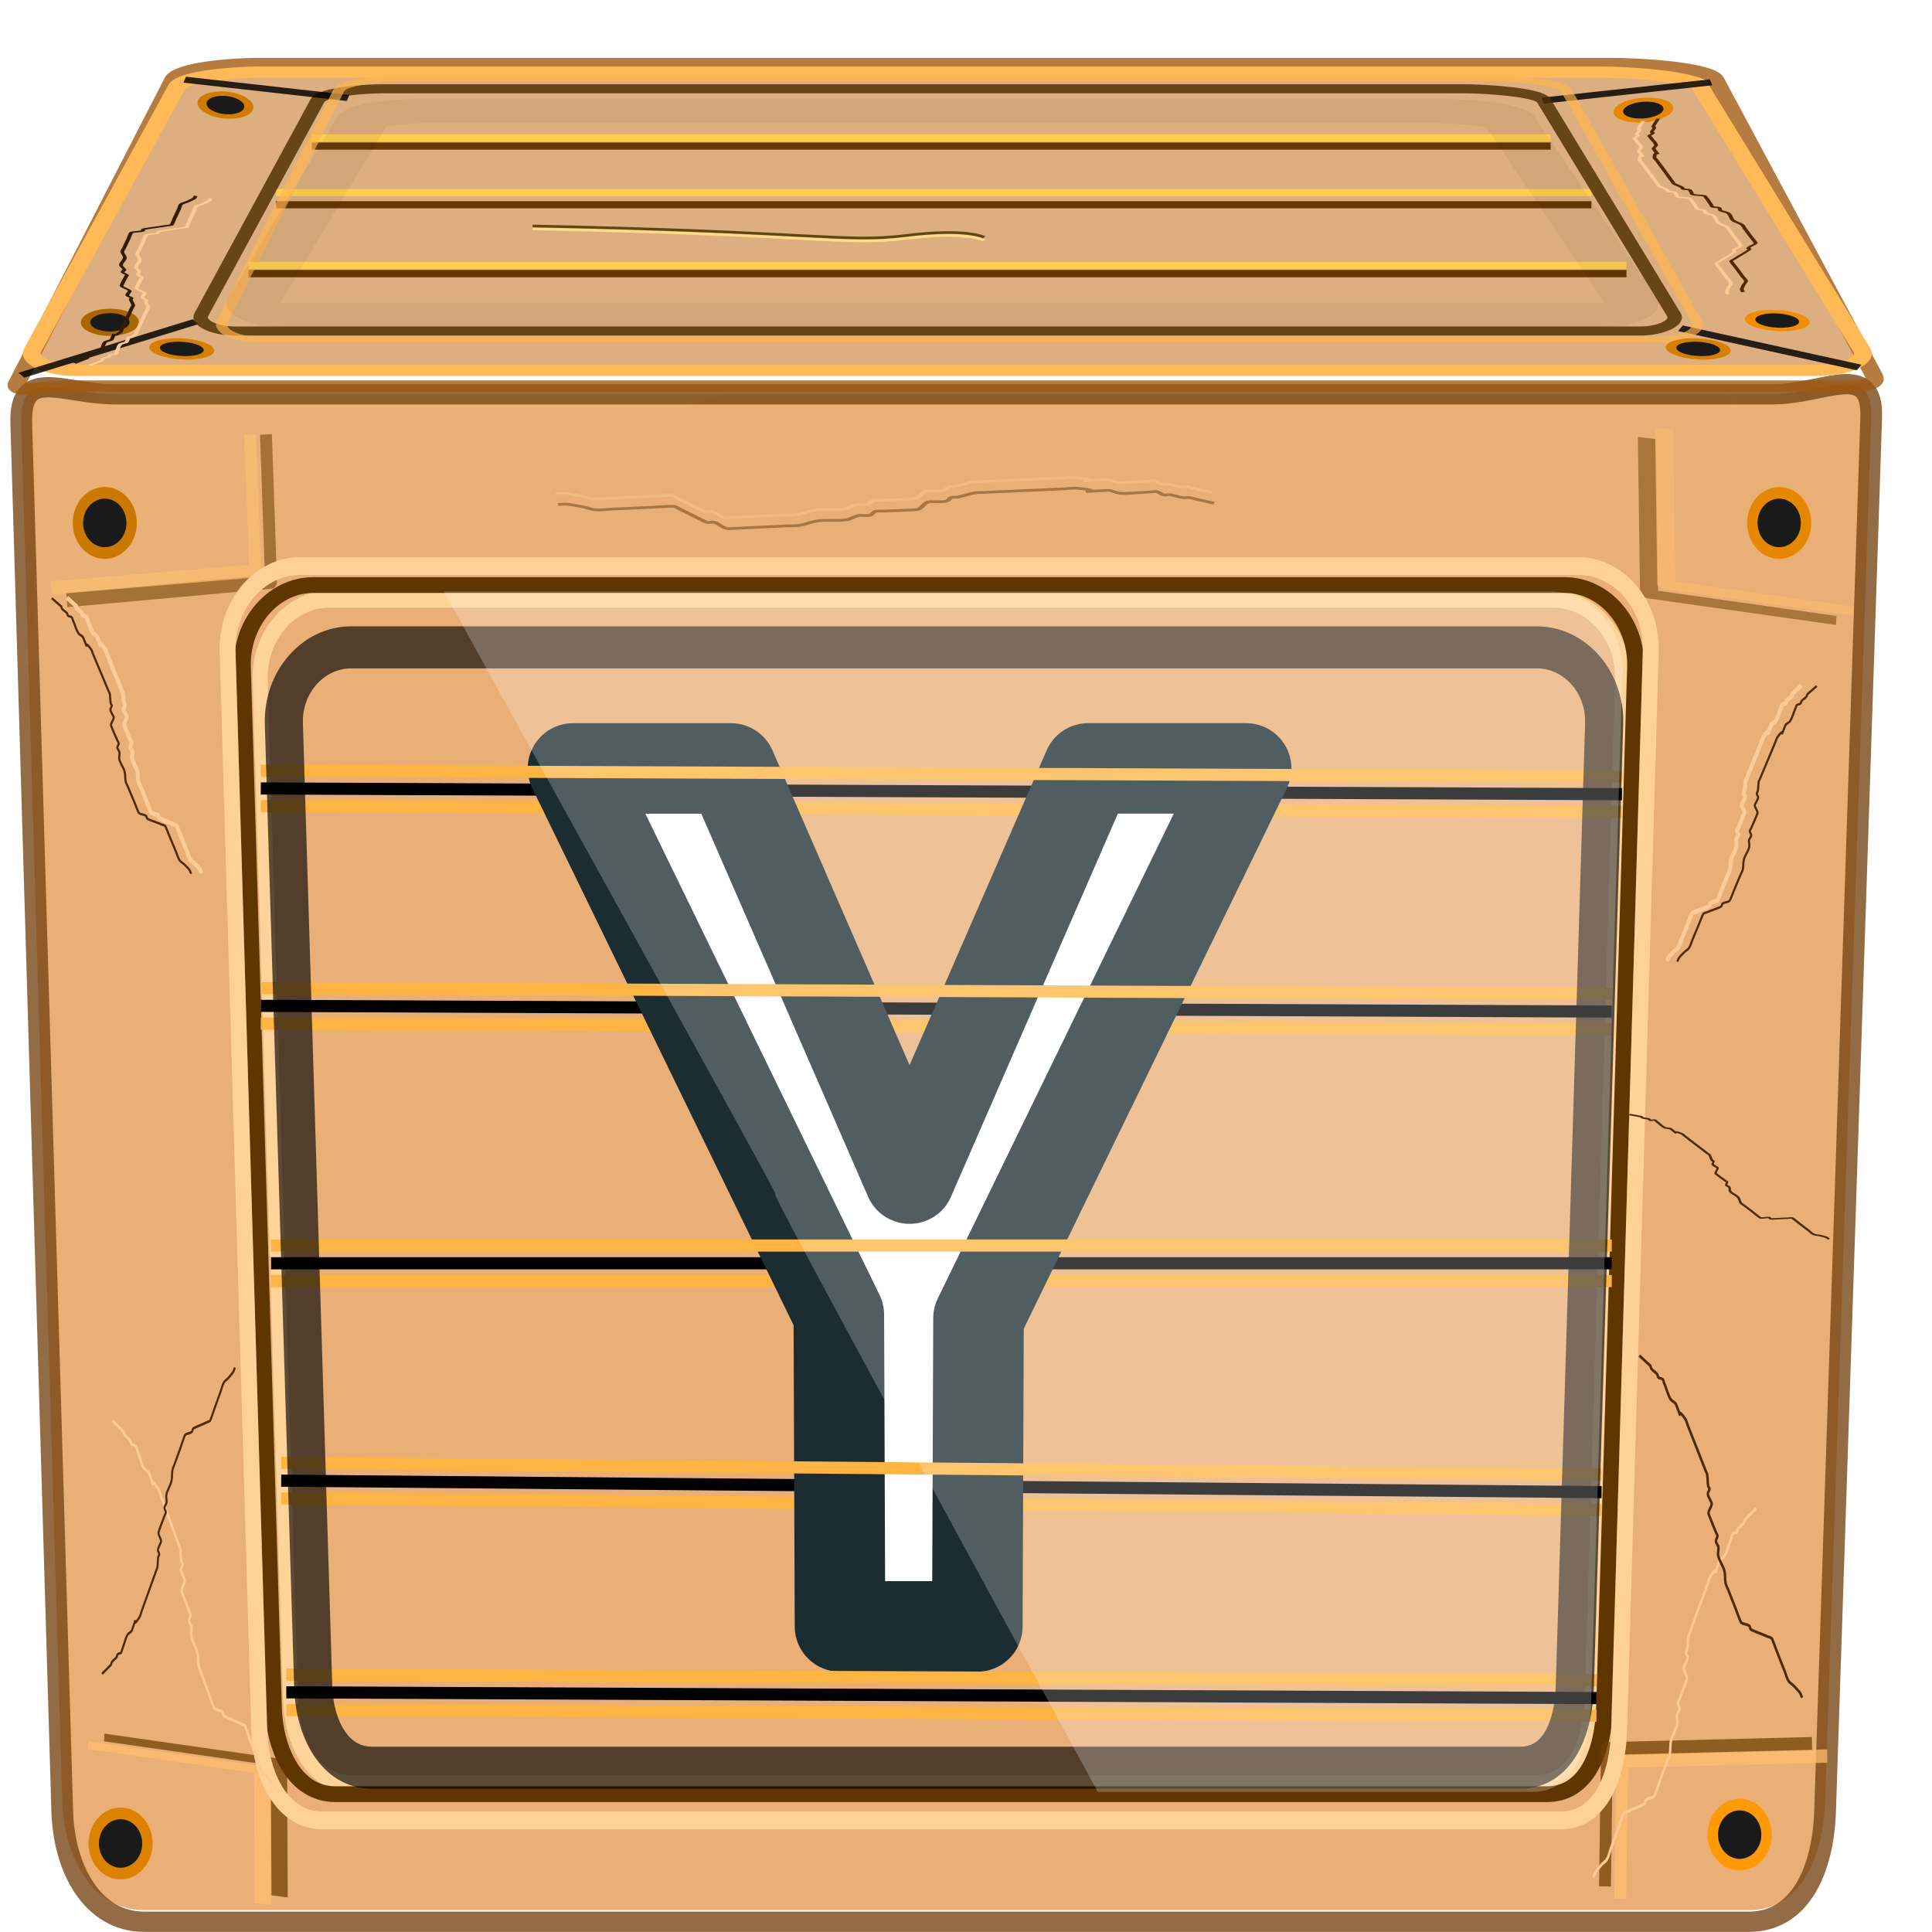 <?xml version="1.0" encoding="UTF-8" standalone="no"?>
<!-- Created with Inkscape (http://www.inkscape.org/) -->

<svg
   xmlns:dc="http://purl.org/dc/elements/1.1/"
   xmlns:cc="http://creativecommons.org/ns#"
   xmlns:rdf="http://www.w3.org/1999/02/22-rdf-syntax-ns#"
   xmlns:svg="http://www.w3.org/2000/svg"
   xmlns="http://www.w3.org/2000/svg"
   xmlns:xlink="http://www.w3.org/1999/xlink"
   xmlns:sodipodi="http://sodipodi.sourceforge.net/DTD/sodipodi-0.dtd"
   xmlns:inkscape="http://www.inkscape.org/namespaces/inkscape"
   width="96"
   height="96"
   id="svg2"
   version="1.1"
   inkscape:version="0.91 r13725"
   sodipodi:docname="yaourtgui.svg">
  <script
     xlink:href=""
     id="script2985" />
  <defs
     id="defs4">
    <linearGradient
       gradientTransform="scale(1.006,0.994)"
       gradientUnits="userSpaceOnUse"
       id="ButtonShadow-5"
       y2="7.017"
       x2="45.448"
       y1="92.54"
       x1="45.448">
      <stop
         offset="0"
         style="stop-color:#000000;stop-opacity:1"
         id="stop3750-6" />
      <stop
         offset="1"
         style="stop-color:#000000;stop-opacity:0.588"
         id="stop3752-8" />
    </linearGradient>
    <filter
       id="filter3174-2"
       color-interpolation-filters="sRGB">
      <feGaussianBlur
         stdDeviation="1.71"
         id="feGaussianBlur3176-9" />
    </filter>
    <linearGradient
       gradientTransform="translate(0,-1)"
       gradientUnits="userSpaceOnUse"
       xlink:href="#linearGradient3354-9"
       id="linearGradient3360-0"
       y2="59"
       x2="75.25"
       y1="59"
       x1="68.75" />
    <linearGradient
       id="linearGradient3354-9">
      <stop
         offset="0"
         style="stop-color:#ffffff;stop-opacity:1"
         id="stop3364-0" />
      <stop
         offset="1"
         style="stop-color:#3c3c3c;stop-opacity:1"
         id="stop3358-7" />
    </linearGradient>
    <linearGradient
       inkscape:collect="always"
       xlink:href="#linearGradient3290-9"
       id="linearGradient5495"
       gradientUnits="userSpaceOnUse"
       gradientTransform="translate(0,-1)"
       x1="69"
       y1="54"
       x2="73"
       y2="54" />
    <linearGradient
       id="linearGradient3290-9">
      <stop
         offset="0"
         style="stop-color:#ffffff;stop-opacity:1"
         id="stop3292-1" />
      <stop
         offset="0.49"
         style="stop-color:#8c8c8c;stop-opacity:1"
         id="stop3304-9" />
      <stop
         offset="0.5"
         style="stop-color:#cfcfcf;stop-opacity:1"
         id="stop3306-0" />
      <stop
         offset="0.623"
         style="stop-color:#ffffff;stop-opacity:1"
         id="stop3298-9" />
      <stop
         offset="0.817"
         style="stop-color:#c8c8c8;stop-opacity:1"
         id="stop3300-9" />
      <stop
         offset="1"
         style="stop-color:#505050;stop-opacity:1"
         id="stop3294-9" />
    </linearGradient>
    <linearGradient
       inkscape:collect="always"
       xlink:href="#linearGradient3290-9"
       id="linearGradient4010"
       gradientUnits="userSpaceOnUse"
       gradientTransform="translate(0,-1)"
       x1="69"
       y1="54"
       x2="73"
       y2="54" />
    <linearGradient
       id="linearGradient4012">
      <stop
         offset="0"
         style="stop-color:#ffffff;stop-opacity:1"
         id="stop4014" />
      <stop
         offset="0.49"
         style="stop-color:#8c8c8c;stop-opacity:1"
         id="stop4016" />
      <stop
         offset="0.5"
         style="stop-color:#cfcfcf;stop-opacity:1"
         id="stop4018" />
      <stop
         offset="0.623"
         style="stop-color:#ffffff;stop-opacity:1"
         id="stop4020" />
      <stop
         offset="0.817"
         style="stop-color:#c8c8c8;stop-opacity:1"
         id="stop4022" />
      <stop
         offset="1"
         style="stop-color:#505050;stop-opacity:1"
         id="stop4024" />
    </linearGradient>
    <linearGradient
       inkscape:collect="always"
       xlink:href="#linearGradient3290-9"
       id="linearGradient4026"
       gradientUnits="userSpaceOnUse"
       gradientTransform="translate(0,-1)"
       x1="69"
       y1="54"
       x2="73"
       y2="54" />
    <linearGradient
       id="linearGradient4028">
      <stop
         offset="0"
         style="stop-color:#ffffff;stop-opacity:1"
         id="stop4030" />
      <stop
         offset="0.49"
         style="stop-color:#8c8c8c;stop-opacity:1"
         id="stop4032" />
      <stop
         offset="0.5"
         style="stop-color:#cfcfcf;stop-opacity:1"
         id="stop4034" />
      <stop
         offset="0.623"
         style="stop-color:#ffffff;stop-opacity:1"
         id="stop4036" />
      <stop
         offset="0.817"
         style="stop-color:#c8c8c8;stop-opacity:1"
         id="stop4038" />
      <stop
         offset="1"
         style="stop-color:#505050;stop-opacity:1"
         id="stop4040" />
    </linearGradient>
    <linearGradient
       inkscape:collect="always"
       xlink:href="#linearGradient3290-9"
       id="linearGradient4042"
       gradientUnits="userSpaceOnUse"
       gradientTransform="translate(0,-1)"
       x1="69"
       y1="54"
       x2="73"
       y2="54" />
    <linearGradient
       id="linearGradient4044">
      <stop
         offset="0"
         style="stop-color:#ffffff;stop-opacity:1"
         id="stop4046" />
      <stop
         offset="0.49"
         style="stop-color:#8c8c8c;stop-opacity:1"
         id="stop4048" />
      <stop
         offset="0.5"
         style="stop-color:#cfcfcf;stop-opacity:1"
         id="stop4050" />
      <stop
         offset="0.623"
         style="stop-color:#ffffff;stop-opacity:1"
         id="stop4052" />
      <stop
         offset="0.817"
         style="stop-color:#c8c8c8;stop-opacity:1"
         id="stop4054" />
      <stop
         offset="1"
         style="stop-color:#505050;stop-opacity:1"
         id="stop4056" />
    </linearGradient>
    <linearGradient
       inkscape:collect="always"
       xlink:href="#linearGradient3290-9"
       id="linearGradient4058"
       gradientUnits="userSpaceOnUse"
       gradientTransform="translate(0,-1)"
       x1="69"
       y1="54"
       x2="73"
       y2="54" />
    <linearGradient
       id="linearGradient4060">
      <stop
         offset="0"
         style="stop-color:#ffffff;stop-opacity:1"
         id="stop4062" />
      <stop
         offset="0.49"
         style="stop-color:#8c8c8c;stop-opacity:1"
         id="stop4064" />
      <stop
         offset="0.5"
         style="stop-color:#cfcfcf;stop-opacity:1"
         id="stop4066" />
      <stop
         offset="0.623"
         style="stop-color:#ffffff;stop-opacity:1"
         id="stop4068" />
      <stop
         offset="0.817"
         style="stop-color:#c8c8c8;stop-opacity:1"
         id="stop4070" />
      <stop
         offset="1"
         style="stop-color:#505050;stop-opacity:1"
         id="stop4072" />
    </linearGradient>
    <linearGradient
       inkscape:collect="always"
       xlink:href="#linearGradient3290-9"
       id="linearGradient4074"
       gradientUnits="userSpaceOnUse"
       gradientTransform="translate(0,-1)"
       x1="69"
       y1="54"
       x2="73"
       y2="54" />
    <linearGradient
       id="linearGradient4076">
      <stop
         offset="0"
         style="stop-color:#ffffff;stop-opacity:1"
         id="stop4078" />
      <stop
         offset="0.49"
         style="stop-color:#8c8c8c;stop-opacity:1"
         id="stop4080" />
      <stop
         offset="0.5"
         style="stop-color:#cfcfcf;stop-opacity:1"
         id="stop4082" />
      <stop
         offset="0.623"
         style="stop-color:#ffffff;stop-opacity:1"
         id="stop4084" />
      <stop
         offset="0.817"
         style="stop-color:#c8c8c8;stop-opacity:1"
         id="stop4086" />
      <stop
         offset="1"
         style="stop-color:#505050;stop-opacity:1"
         id="stop4088" />
    </linearGradient>
    <linearGradient
       inkscape:collect="always"
       xlink:href="#linearGradient3290-9"
       id="linearGradient4090"
       gradientUnits="userSpaceOnUse"
       gradientTransform="translate(0,-1)"
       x1="69"
       y1="54"
       x2="73"
       y2="54" />
    <linearGradient
       id="linearGradient4092">
      <stop
         offset="0"
         style="stop-color:#ffffff;stop-opacity:1"
         id="stop4094" />
      <stop
         offset="0.49"
         style="stop-color:#8c8c8c;stop-opacity:1"
         id="stop4096" />
      <stop
         offset="0.5"
         style="stop-color:#cfcfcf;stop-opacity:1"
         id="stop4098" />
      <stop
         offset="0.623"
         style="stop-color:#ffffff;stop-opacity:1"
         id="stop4100" />
      <stop
         offset="0.817"
         style="stop-color:#c8c8c8;stop-opacity:1"
         id="stop4102" />
      <stop
         offset="1"
         style="stop-color:#505050;stop-opacity:1"
         id="stop4104" />
    </linearGradient>
    <linearGradient
       inkscape:collect="always"
       xlink:href="#linearGradient3290-9"
       id="linearGradient4106"
       gradientUnits="userSpaceOnUse"
       gradientTransform="translate(0,-1)"
       x1="69"
       y1="54"
       x2="73"
       y2="54" />
    <linearGradient
       id="linearGradient4108">
      <stop
         offset="0"
         style="stop-color:#ffffff;stop-opacity:1"
         id="stop4110" />
      <stop
         offset="0.49"
         style="stop-color:#8c8c8c;stop-opacity:1"
         id="stop4112" />
      <stop
         offset="0.5"
         style="stop-color:#cfcfcf;stop-opacity:1"
         id="stop4114" />
      <stop
         offset="0.623"
         style="stop-color:#ffffff;stop-opacity:1"
         id="stop4116" />
      <stop
         offset="0.817"
         style="stop-color:#c8c8c8;stop-opacity:1"
         id="stop4118" />
      <stop
         offset="1"
         style="stop-color:#505050;stop-opacity:1"
         id="stop4120" />
    </linearGradient>
    <linearGradient
       inkscape:collect="always"
       xlink:href="#linearGradient3604-8"
       id="linearGradient5497"
       gradientUnits="userSpaceOnUse"
       gradientTransform="matrix(-1,0,0,1,144,-4)"
       x1="69"
       y1="54"
       x2="73"
       y2="54" />
    <linearGradient
       id="linearGradient3604-8">
      <stop
         offset="0"
         style="stop-color:#2f2f2f;stop-opacity:1"
         id="stop3606-9" />
      <stop
         offset="0.437"
         style="stop-color:#ffffff;stop-opacity:1"
         id="stop3608-8" />
      <stop
         offset="0.621"
         style="stop-color:#979797;stop-opacity:1"
         id="stop3610-9" />
      <stop
         offset="0.772"
         style="stop-color:#505050;stop-opacity:1"
         id="stop3612-7" />
      <stop
         offset="1"
         style="stop-color:#e6e6e6;stop-opacity:1"
         id="stop3614-1" />
    </linearGradient>
    <linearGradient
       inkscape:collect="always"
       xlink:href="#linearGradient3604-8"
       id="linearGradient4129"
       gradientUnits="userSpaceOnUse"
       gradientTransform="matrix(-1,0,0,1,144,-4)"
       x1="69"
       y1="54"
       x2="73"
       y2="54" />
    <linearGradient
       id="linearGradient4131">
      <stop
         offset="0"
         style="stop-color:#2f2f2f;stop-opacity:1"
         id="stop4133" />
      <stop
         offset="0.437"
         style="stop-color:#ffffff;stop-opacity:1"
         id="stop4135" />
      <stop
         offset="0.621"
         style="stop-color:#979797;stop-opacity:1"
         id="stop4137" />
      <stop
         offset="0.772"
         style="stop-color:#505050;stop-opacity:1"
         id="stop4139" />
      <stop
         offset="1"
         style="stop-color:#e6e6e6;stop-opacity:1"
         id="stop4141" />
    </linearGradient>
    <linearGradient
       inkscape:collect="always"
       xlink:href="#linearGradient3604-8"
       id="linearGradient4143"
       gradientUnits="userSpaceOnUse"
       gradientTransform="matrix(-1,0,0,1,144,-4)"
       x1="69"
       y1="54"
       x2="73"
       y2="54" />
    <linearGradient
       id="linearGradient4145">
      <stop
         offset="0"
         style="stop-color:#2f2f2f;stop-opacity:1"
         id="stop4147" />
      <stop
         offset="0.437"
         style="stop-color:#ffffff;stop-opacity:1"
         id="stop4149" />
      <stop
         offset="0.621"
         style="stop-color:#979797;stop-opacity:1"
         id="stop4151" />
      <stop
         offset="0.772"
         style="stop-color:#505050;stop-opacity:1"
         id="stop4153" />
      <stop
         offset="1"
         style="stop-color:#e6e6e6;stop-opacity:1"
         id="stop4155" />
    </linearGradient>
    <linearGradient
       inkscape:collect="always"
       xlink:href="#linearGradient3604-8"
       id="linearGradient4157"
       gradientUnits="userSpaceOnUse"
       gradientTransform="matrix(-1,0,0,1,144,-4)"
       x1="69"
       y1="54"
       x2="73"
       y2="54" />
    <linearGradient
       id="linearGradient4159">
      <stop
         offset="0"
         style="stop-color:#2f2f2f;stop-opacity:1"
         id="stop4161" />
      <stop
         offset="0.437"
         style="stop-color:#ffffff;stop-opacity:1"
         id="stop4163" />
      <stop
         offset="0.621"
         style="stop-color:#979797;stop-opacity:1"
         id="stop4165" />
      <stop
         offset="0.772"
         style="stop-color:#505050;stop-opacity:1"
         id="stop4167" />
      <stop
         offset="1"
         style="stop-color:#e6e6e6;stop-opacity:1"
         id="stop4169" />
    </linearGradient>
    <linearGradient
       inkscape:collect="always"
       xlink:href="#linearGradient3604-8"
       id="linearGradient4171"
       gradientUnits="userSpaceOnUse"
       gradientTransform="matrix(-1,0,0,1,144,-4)"
       x1="69"
       y1="54"
       x2="73"
       y2="54" />
    <linearGradient
       id="linearGradient4173">
      <stop
         offset="0"
         style="stop-color:#2f2f2f;stop-opacity:1"
         id="stop4175" />
      <stop
         offset="0.437"
         style="stop-color:#ffffff;stop-opacity:1"
         id="stop4177" />
      <stop
         offset="0.621"
         style="stop-color:#979797;stop-opacity:1"
         id="stop4179" />
      <stop
         offset="0.772"
         style="stop-color:#505050;stop-opacity:1"
         id="stop4181" />
      <stop
         offset="1"
         style="stop-color:#e6e6e6;stop-opacity:1"
         id="stop4183" />
    </linearGradient>
    <linearGradient
       inkscape:collect="always"
       xlink:href="#linearGradient3604-8"
       id="linearGradient4185"
       gradientUnits="userSpaceOnUse"
       gradientTransform="matrix(-1,0,0,1,144,-4)"
       x1="69"
       y1="54"
       x2="73"
       y2="54" />
    <linearGradient
       id="linearGradient4187">
      <stop
         offset="0"
         style="stop-color:#2f2f2f;stop-opacity:1"
         id="stop4189" />
      <stop
         offset="0.437"
         style="stop-color:#ffffff;stop-opacity:1"
         id="stop4191" />
      <stop
         offset="0.621"
         style="stop-color:#979797;stop-opacity:1"
         id="stop4193" />
      <stop
         offset="0.772"
         style="stop-color:#505050;stop-opacity:1"
         id="stop4195" />
      <stop
         offset="1"
         style="stop-color:#e6e6e6;stop-opacity:1"
         id="stop4197" />
    </linearGradient>
    <linearGradient
       inkscape:collect="always"
       xlink:href="#linearGradient3604-8"
       id="linearGradient4199"
       gradientUnits="userSpaceOnUse"
       gradientTransform="matrix(-1,0,0,1,144,-4)"
       x1="69"
       y1="54"
       x2="73"
       y2="54" />
    <linearGradient
       id="linearGradient4201">
      <stop
         offset="0"
         style="stop-color:#2f2f2f;stop-opacity:1"
         id="stop4203" />
      <stop
         offset="0.437"
         style="stop-color:#ffffff;stop-opacity:1"
         id="stop4205" />
      <stop
         offset="0.621"
         style="stop-color:#979797;stop-opacity:1"
         id="stop4207" />
      <stop
         offset="0.772"
         style="stop-color:#505050;stop-opacity:1"
         id="stop4209" />
      <stop
         offset="1"
         style="stop-color:#e6e6e6;stop-opacity:1"
         id="stop4211" />
    </linearGradient>
    <filter
       id="filter3429-3"
       color-interpolation-filters="sRGB"
       height="1.191"
       width="1.324"
       y="-0.095"
       x="-0.162">
      <feGaussianBlur
         stdDeviation="0.536"
         id="feGaussianBlur3431-5" />
    </filter>
    <linearGradient
       gradientTransform="translate(0,-2)"
       gradientUnits="userSpaceOnUse"
       xlink:href="#linearGradient3435-1"
       id="linearGradient3516-8"
       y2="17.763"
       x2="75.971"
       y1="17.763"
       x1="68.029" />
    <linearGradient
       id="linearGradient3435-1">
      <stop
         offset="0"
         style="stop-color:#ededed;stop-opacity:1"
         id="stop3437-7" />
      <stop
         offset="1"
         style="stop-color:#b0b0b0;stop-opacity:1"
         id="stop3439-9" />
    </linearGradient>
    <linearGradient
       gradientTransform="matrix(-1,0,0,1,144.031,-2)"
       gradientUnits="userSpaceOnUse"
       xlink:href="#linearGradient3435-1"
       id="linearGradient3489-1"
       y2="17.5"
       x2="75.062"
       y1="17.5"
       x1="68.969" />
    <linearGradient
       id="linearGradient4220">
      <stop
         offset="0"
         style="stop-color:#ededed;stop-opacity:1"
         id="stop4222" />
      <stop
         offset="1"
         style="stop-color:#b0b0b0;stop-opacity:1"
         id="stop4224" />
    </linearGradient>
    <linearGradient
       gradientTransform="matrix(1.126,0,0,1,-7.402,-49.5)"
       gradientUnits="userSpaceOnUse"
       xlink:href="#linearGradient3354-9"
       id="linearGradient3530-8"
       y2="59"
       x2="72.251"
       y1="59"
       x1="68.75" />
    <linearGradient
       id="linearGradient4227">
      <stop
         offset="0"
         style="stop-color:#b4b4b4;stop-opacity:1"
         id="stop4229" />
      <stop
         offset="0.205"
         style="stop-color:#646464;stop-opacity:1"
         id="stop4231" />
      <stop
         offset="0.496"
         style="stop-color:#ffffff;stop-opacity:1"
         id="stop4233" />
      <stop
         offset="1"
         style="stop-color:#3c3c3c;stop-opacity:1"
         id="stop4235" />
    </linearGradient>
    <filter
       color-interpolation-filters="sRGB"
       inkscape:collect="always"
       id="filter18944">
      <feGaussianBlur
         inkscape:collect="always"
         stdDeviation="0.236"
         id="feGaussianBlur18946" />
    </filter>
    <filter
       color-interpolation-filters="sRGB"
       inkscape:collect="always"
       id="filter18558">
      <feGaussianBlur
         inkscape:collect="always"
         stdDeviation="1.12"
         id="feGaussianBlur18560" />
    </filter>
    <filter
       color-interpolation-filters="sRGB"
       inkscape:collect="always"
       id="filter18554"
       x="-0.059"
       width="1.119"
       y="-0.139"
       height="1.278">
      <feGaussianBlur
         inkscape:collect="always"
         stdDeviation="1.12"
         id="feGaussianBlur18556" />
    </filter>
    <filter
       color-interpolation-filters="sRGB"
       inkscape:collect="always"
       id="filter18550"
       x="-0.063"
       width="1.126"
       y="-0.297"
       height="1.595">
      <feGaussianBlur
         inkscape:collect="always"
         stdDeviation="1.12"
         id="feGaussianBlur18552" />
    </filter>
    <filter
       color-interpolation-filters="sRGB"
       inkscape:collect="always"
       id="filter18562"
       x="-0.065"
       width="1.13"
       y="-0.297"
       height="1.595">
      <feGaussianBlur
         inkscape:collect="always"
         stdDeviation="1.12"
         id="feGaussianBlur18564" />
    </filter>
    <filter
       color-interpolation-filters="sRGB"
       inkscape:collect="always"
       id="filter18574">
      <feGaussianBlur
         inkscape:collect="always"
         stdDeviation="2.781"
         id="feGaussianBlur18576" />
    </filter>
    <filter
       color-interpolation-filters="sRGB"
       inkscape:collect="always"
       id="filter18988">
      <feGaussianBlur
         inkscape:collect="always"
         stdDeviation="0.327"
         id="feGaussianBlur18990" />
    </filter>
    <filter
       color-interpolation-filters="sRGB"
       inkscape:collect="always"
       id="filter18642">
      <feGaussianBlur
         inkscape:collect="always"
         stdDeviation="1.169"
         id="feGaussianBlur18644" />
    </filter>
    <filter
       color-interpolation-filters="sRGB"
       inkscape:collect="always"
       id="filter19378">
      <feGaussianBlur
         inkscape:collect="always"
         stdDeviation="1.758"
         id="feGaussianBlur19380" />
    </filter>
    <filter
       color-interpolation-filters="sRGB"
       inkscape:collect="always"
       id="filter19199">
      <feGaussianBlur
         inkscape:collect="always"
         stdDeviation="1.169"
         id="feGaussianBlur19201" />
    </filter>
    <filter
       color-interpolation-filters="sRGB"
       inkscape:collect="always"
       id="filter18720">
      <feGaussianBlur
         inkscape:collect="always"
         stdDeviation="2.304"
         id="feGaussianBlur18722" />
    </filter>
    <filter
       color-interpolation-filters="sRGB"
       inkscape:collect="always"
       id="filter18821"
       x="-0.197"
       width="1.395"
       y="-0.017"
       height="1.033">
      <feGaussianBlur
         inkscape:collect="always"
         stdDeviation="0.962"
         id="feGaussianBlur18823" />
    </filter>
    <filter
       color-interpolation-filters="sRGB"
       inkscape:collect="always"
       id="filter19195">
      <feGaussianBlur
         inkscape:collect="always"
         stdDeviation="7.145"
         id="feGaussianBlur19197" />
    </filter>
    <filter
       color-interpolation-filters="sRGB"
       inkscape:collect="always"
       id="filter19382">
      <feGaussianBlur
         inkscape:collect="always"
         stdDeviation="3.145"
         id="feGaussianBlur19384" />
    </filter>
    <filter
       color-interpolation-filters="sRGB"
       inkscape:collect="always"
       id="filter19348"
       x="-0.009"
       width="1.018"
       y="-0.232"
       height="1.464">
      <feGaussianBlur
         inkscape:collect="always"
         stdDeviation="0.79"
         id="feGaussianBlur19350" />
    </filter>
    <filter
       color-interpolation-filters="sRGB"
       inkscape:collect="always"
       id="filter19370"
       x="-0.016"
       width="1.032"
       y="-0.406"
       height="1.812">
      <feGaussianBlur
         inkscape:collect="always"
         stdDeviation="1.383"
         id="feGaussianBlur19372" />
    </filter>
    <linearGradient
       inkscape:collect="always"
       xlink:href="#ButtonShadow-5"
       id="linearGradient6206"
       gradientUnits="userSpaceOnUse"
       gradientTransform="scale(1.006,0.994)"
       x1="45.448"
       y1="92.54"
       x2="45.448"
       y2="7.017" />
    <linearGradient
       inkscape:collect="always"
       xlink:href="#linearGradient3354-9"
       id="linearGradient6208"
       gradientUnits="userSpaceOnUse"
       gradientTransform="translate(0,-1)"
       x1="68.75"
       y1="59"
       x2="75.25"
       y2="59" />
    <linearGradient
       inkscape:collect="always"
       xlink:href="#linearGradient3435-1"
       id="linearGradient6214"
       gradientUnits="userSpaceOnUse"
       gradientTransform="translate(0,-2)"
       x1="68.029"
       y1="17.763"
       x2="75.971"
       y2="17.763" />
    <linearGradient
       inkscape:collect="always"
       xlink:href="#linearGradient3435-1"
       id="linearGradient6216"
       gradientUnits="userSpaceOnUse"
       gradientTransform="matrix(-1,0,0,1,144.031,-2)"
       x1="68.969"
       y1="17.5"
       x2="75.062"
       y2="17.5" />
    <linearGradient
       inkscape:collect="always"
       xlink:href="#linearGradient3354-9"
       id="linearGradient6218"
       gradientUnits="userSpaceOnUse"
       gradientTransform="matrix(1.126,0,0,1,-7.402,-49.5)"
       x1="68.75"
       y1="59"
       x2="72.251"
       y2="59" />
    <linearGradient
       inkscape:collect="always"
       xlink:href="#ButtonShadow-5"
       id="linearGradient6307"
       gradientUnits="userSpaceOnUse"
       gradientTransform="scale(1.006,0.994)"
       x1="45.448"
       y1="92.54"
       x2="45.448"
       y2="7.017" />
    <linearGradient
       inkscape:collect="always"
       xlink:href="#linearGradient3354-9"
       id="linearGradient6309"
       gradientUnits="userSpaceOnUse"
       gradientTransform="translate(0,-1)"
       x1="68.75"
       y1="59"
       x2="75.25"
       y2="59" />
    <linearGradient
       inkscape:collect="always"
       xlink:href="#linearGradient3290-9"
       id="linearGradient6311"
       gradientUnits="userSpaceOnUse"
       gradientTransform="translate(0,-1)"
       x1="69"
       y1="54"
       x2="73"
       y2="54" />
    <linearGradient
       inkscape:collect="always"
       xlink:href="#linearGradient3604-8"
       id="linearGradient6313"
       gradientUnits="userSpaceOnUse"
       gradientTransform="matrix(-1,0,0,1,144,-4)"
       x1="69"
       y1="54"
       x2="73"
       y2="54" />
    <linearGradient
       inkscape:collect="always"
       xlink:href="#linearGradient3435-1"
       id="linearGradient6315"
       gradientUnits="userSpaceOnUse"
       gradientTransform="translate(0,-2)"
       x1="68.029"
       y1="17.763"
       x2="75.971"
       y2="17.763" />
    <linearGradient
       inkscape:collect="always"
       xlink:href="#linearGradient3435-1"
       id="linearGradient6317"
       gradientUnits="userSpaceOnUse"
       gradientTransform="matrix(-1,0,0,1,144.031,-2)"
       x1="68.969"
       y1="17.5"
       x2="75.062"
       y2="17.5" />
    <linearGradient
       inkscape:collect="always"
       xlink:href="#linearGradient3354-9"
       id="linearGradient6319"
       gradientUnits="userSpaceOnUse"
       gradientTransform="matrix(1.126,0,0,1,-7.402,-49.5)"
       x1="68.75"
       y1="59"
       x2="72.251"
       y2="59" />
    <linearGradient
       inkscape:collect="always"
       xlink:href="#linearGradient3290-9"
       id="linearGradient6377"
       gradientUnits="userSpaceOnUse"
       gradientTransform="translate(0,-1)"
       x1="69"
       y1="54"
       x2="73"
       y2="54" />
    <linearGradient
       inkscape:collect="always"
       xlink:href="#linearGradient3604-8"
       id="linearGradient6379"
       gradientUnits="userSpaceOnUse"
       gradientTransform="matrix(-1,0,0,1,144,-4)"
       x1="69"
       y1="54"
       x2="73"
       y2="54" />
    <linearGradient
       inkscape:collect="always"
       xlink:href="#ButtonShadow-5"
       id="linearGradient3742"
       gradientUnits="userSpaceOnUse"
       gradientTransform="scale(1.006,0.994)"
       x1="45.448"
       y1="92.54"
       x2="45.448"
       y2="7.017" />
    <linearGradient
       inkscape:collect="always"
       xlink:href="#linearGradient3354-9"
       id="linearGradient3744"
       gradientUnits="userSpaceOnUse"
       gradientTransform="translate(0,-1)"
       x1="68.75"
       y1="59"
       x2="75.25"
       y2="59" />
    <linearGradient
       inkscape:collect="always"
       xlink:href="#linearGradient3435-1"
       id="linearGradient3750"
       gradientUnits="userSpaceOnUse"
       gradientTransform="translate(0,-2)"
       x1="68.029"
       y1="17.763"
       x2="75.971"
       y2="17.763" />
    <linearGradient
       inkscape:collect="always"
       xlink:href="#linearGradient3435-1"
       id="linearGradient3752"
       gradientUnits="userSpaceOnUse"
       gradientTransform="matrix(-1,0,0,1,144.031,-2)"
       x1="68.969"
       y1="17.5"
       x2="75.062"
       y2="17.5" />
    <linearGradient
       inkscape:collect="always"
       xlink:href="#linearGradient3354-9"
       id="linearGradient3754"
       gradientUnits="userSpaceOnUse"
       gradientTransform="matrix(1.126,0,0,1,-7.402,-49.5)"
       x1="68.75"
       y1="59"
       x2="72.251"
       y2="59" />
    <linearGradient
       inkscape:collect="always"
       xlink:href="#linearGradient3290-9"
       id="linearGradient3782"
       gradientUnits="userSpaceOnUse"
       gradientTransform="translate(0,-1)"
       x1="69"
       y1="54"
       x2="73"
       y2="54" />
    <linearGradient
       inkscape:collect="always"
       xlink:href="#linearGradient3604-8"
       id="linearGradient3784"
       gradientUnits="userSpaceOnUse"
       gradientTransform="matrix(-1,0,0,1,144,-4)"
       x1="69"
       y1="54"
       x2="73"
       y2="54" />
    <linearGradient
       inkscape:collect="always"
       xlink:href="#linearGradient3290-9"
       id="linearGradient4652"
       gradientUnits="userSpaceOnUse"
       gradientTransform="translate(0,-7)"
       x1="69"
       y1="54"
       x2="73"
       y2="54" />
    <linearGradient
       inkscape:collect="always"
       xlink:href="#linearGradient3290-9"
       id="linearGradient4666"
       gradientUnits="userSpaceOnUse"
       gradientTransform="translate(0,-13)"
       x1="69"
       y1="54"
       x2="73"
       y2="54" />
    <linearGradient
       inkscape:collect="always"
       xlink:href="#linearGradient3290-9"
       id="linearGradient4680"
       gradientUnits="userSpaceOnUse"
       gradientTransform="translate(0,-19)"
       x1="69"
       y1="54"
       x2="73"
       y2="54" />
    <linearGradient
       inkscape:collect="always"
       xlink:href="#linearGradient3290-9"
       id="linearGradient4694"
       gradientUnits="userSpaceOnUse"
       gradientTransform="translate(0,-25)"
       x1="69"
       y1="54"
       x2="73"
       y2="54" />
    <linearGradient
       inkscape:collect="always"
       xlink:href="#linearGradient3290-9"
       id="linearGradient4708"
       gradientUnits="userSpaceOnUse"
       gradientTransform="translate(0,-31)"
       x1="69"
       y1="54"
       x2="73"
       y2="54" />
    <linearGradient
       inkscape:collect="always"
       xlink:href="#linearGradient3290-9"
       id="linearGradient4722"
       gradientUnits="userSpaceOnUse"
       gradientTransform="translate(0,-37)"
       x1="69"
       y1="54"
       x2="73"
       y2="54" />
    <linearGradient
       inkscape:collect="always"
       xlink:href="#linearGradient3290-9"
       id="linearGradient4734"
       gradientUnits="userSpaceOnUse"
       gradientTransform="translate(0,-43)"
       x1="69"
       y1="54"
       x2="73"
       y2="54" />
    <linearGradient
       inkscape:collect="always"
       xlink:href="#linearGradient3604-8"
       id="linearGradient4748"
       gradientUnits="userSpaceOnUse"
       gradientTransform="matrix(-1,0,0,1,144,-10)"
       x1="69"
       y1="54"
       x2="73"
       y2="54" />
    <linearGradient
       inkscape:collect="always"
       xlink:href="#linearGradient3604-8"
       id="linearGradient4762"
       gradientUnits="userSpaceOnUse"
       gradientTransform="matrix(-1,0,0,1,144,-16)"
       x1="69"
       y1="54"
       x2="73"
       y2="54" />
    <linearGradient
       inkscape:collect="always"
       xlink:href="#linearGradient3604-8"
       id="linearGradient4776"
       gradientUnits="userSpaceOnUse"
       gradientTransform="matrix(-1,0,0,1,144,-22)"
       x1="69"
       y1="54"
       x2="73"
       y2="54" />
    <linearGradient
       inkscape:collect="always"
       xlink:href="#linearGradient3604-8"
       id="linearGradient4790"
       gradientUnits="userSpaceOnUse"
       gradientTransform="matrix(-1,0,0,1,144,-28)"
       x1="69"
       y1="54"
       x2="73"
       y2="54" />
    <linearGradient
       inkscape:collect="always"
       xlink:href="#linearGradient3604-8"
       id="linearGradient4804"
       gradientUnits="userSpaceOnUse"
       gradientTransform="matrix(-1,0,0,1,144,-34)"
       x1="69"
       y1="54"
       x2="73"
       y2="54" />
    <linearGradient
       inkscape:collect="always"
       xlink:href="#linearGradient3604-8"
       id="linearGradient4816"
       gradientUnits="userSpaceOnUse"
       gradientTransform="matrix(-1,0,0,1,144,-40)"
       x1="69"
       y1="54"
       x2="73"
       y2="54" />
    <filter
       color-interpolation-filters="sRGB"
       inkscape:collect="always"
       id="filter18821-1"
       x="-0.197"
       width="1.395"
       y="-0.017"
       height="1.033">
      <feGaussianBlur
         inkscape:collect="always"
         stdDeviation="0.962"
         id="feGaussianBlur18823-2" />
    </filter>
  </defs>
  <sodipodi:namedview
     id="base"
     pagecolor="#ffffff"
     bordercolor="#666666"
     borderopacity="1.0"
     inkscape:pageopacity="0.0"
     inkscape:pageshadow="2"
     inkscape:zoom="1.5269232"
     inkscape:cx="7.6423322"
     inkscape:cy="55.065985"
     inkscape:current-layer="g5024"
     showgrid="true"
     inkscape:document-units="px"
     inkscape:grid-bbox="true"
     inkscape:showpageshadow="false"
     gridtolerance="1"
     guidetolerance="1"
     objecttolerance="1"
     inkscape:window-width="1280"
     inkscape:window-height="966"
     inkscape:window-x="0"
     inkscape:window-y="0"
     inkscape:window-maximized="1" />
  <g
     id="layer1"
     inkscape:label="Layer 1"
     inkscape:groupmode="layer"
     transform="translate(0,32)">
    <g
       transform="matrix(0.178,0,0,0.178,1.992,-124.366)"
       id="g18849"
       style="display:inline">
      <g
         transform="translate(-12.054,0.834)"
         id="g18472">
        <g
           id="g19054">
          <g
             id="g19213"
             transform="matrix(0.974,0,0,0.974,8.663,20.75)" />
        </g>
      </g>
    </g>
    <g
       id="g6072"
       transform="matrix(1.157,0,0,1.083,-7.36,-2.783)">
      <g
         id="g3586"
         transform="matrix(0.976,0,0,0.973,0.151,1.646)">
        <g
           id="g5024">
          <path
             sodipodi:nodetypes="sssssssss"
             inkscape:connector-curvature="0"
             id="path18630"
             d="m 11.42,-10.831 72.934,0 c 2.284,0 4.432,-1.604 4.348,1.09 L 86.674,55.478 c -0.084,2.694 -1.066,5.171 -3.35,5.171 l -70.615,0 c -2.284,0 -3.533,-2.476 -3.608,-5.171 L 7.297,-9.471 C 7.222,-12.165 9.136,-10.831 11.42,-10.831 z"
             style="fill:#e9af76;fill-opacity:1;stroke:none;display:inline" />
          <path
             style="opacity:0.789;fill:none;stroke:#764514;stroke-width:0.956;stroke-linecap:round;stroke-linejoin:bevel;stroke-miterlimit:4;stroke-opacity:1;stroke-dasharray:none;display:inline"
             d="m 11.422,-10.825 72.931,0 c 2.284,0 4.431,-1.617 4.348,1.098 L 86.672,55.991 c -0.084,2.715 -1.066,5.21 -3.35,5.21 l -70.612,0 c -2.284,0 -3.533,-2.495 -3.608,-5.21 L 7.299,-9.455 C 7.224,-12.17 9.138,-10.825 11.422,-10.825 z"
             id="path18476"
             inkscape:connector-curvature="0"
             sodipodi:nodetypes="sssssssss" />
          <g
             style="opacity:0.701;display:inline"
             id="g18998"
             transform="matrix(-0.018,0.139,-0.265,-0.046,278.821,31.212)">
            <path
               inkscape:connector-curvature="0"
               id="path19000"
               d="m 13.344,722.334 1.291,30.983 -51.638,3.873 0,0"
               style="opacity:0.852;fill:none;stroke:#703f00;stroke-width:3;stroke-linecap:butt;stroke-linejoin:round;stroke-miterlimit:4;stroke-opacity:1;stroke-dasharray:none;filter:url(#filter18944)" />
            <path
               style="opacity:0.852;fill:none;stroke:#ffc070;stroke-width:3;stroke-linecap:butt;stroke-linejoin:round;stroke-miterlimit:4;stroke-opacity:1;stroke-dasharray:none;filter:url(#filter18944)"
               d="m 9.344,719.752 1.291,30.983 -51.638,3.873 0,0"
               id="path19002"
               inkscape:connector-curvature="0" />
          </g>
          <path
             style="fill:none;stroke:#ffd399;stroke-width:3.812;stroke-linecap:round;stroke-linejoin:round;stroke-miterlimit:4;stroke-opacity:1;stroke-dasharray:none;display:inline;filter:url(#filter18574)"
             d="m 111.902,747.137 309.536,0 c 9.695,0 17.836,8.121 17.5,18.194 l -7.656,229.705 c -0.336,10.074 -4.524,19.332 -14.219,19.332 l -299.692,0 c -9.695,0 -14.977,-9.258 -15.313,-19.332 L 94.401,765.332 c -0.336,-10.074 7.805,-18.194 17.5,-18.194 z"
             id="path18566"
             inkscape:connector-curvature="0"
             sodipodi:nodetypes="sssssssss"
             transform="matrix(0.174,0,0,0.209,1.387,-157.317)" />
          <g
             transform="matrix(0.018,-0.119,0.247,0.043,-167.708,23.039)"
             id="g18992"
             style="display:inline">
            <path
               style="opacity:0.852;fill:none;stroke:#703f00;stroke-width:3;stroke-linecap:butt;stroke-linejoin:round;stroke-miterlimit:4;stroke-opacity:1;stroke-dasharray:none;filter:url(#filter18944)"
               d="m 13.344,722.334 1.291,30.983 -51.638,3.873 0,0"
               id="path18994"
               inkscape:connector-curvature="0" />
            <path
               inkscape:connector-curvature="0"
               id="path18996"
               d="m 9.344,719.752 1.291,30.983 -51.638,3.873 0,0"
               style="opacity:0.852;fill:none;stroke:#ffc070;stroke-width:3;stroke-linecap:butt;stroke-linejoin:round;stroke-miterlimit:4;stroke-opacity:1;stroke-dasharray:none;filter:url(#filter18944)" />
          </g>
          <path
             sodipodi:nodetypes="sssssssss"
             inkscape:connector-curvature="0"
             id="path18568"
             d="m 20.143,-1.829 55.076,0 c 1.725,0 3.174,1.733 3.114,3.882 L 76.971,51.061 c -0.06,2.149 -0.805,4.124 -2.53,4.124 l -53.325,0 c -1.725,0 -2.665,-1.975 -2.725,-4.124 L 17.029,2.052 c -0.06,-2.149 1.389,-3.882 3.114,-3.882 z"
             style="fill:none;stroke:#603600;stroke-width:0.743;stroke-linecap:round;stroke-linejoin:round;stroke-miterlimit:4;stroke-opacity:1;stroke-dasharray:none;display:inline" />
          <path
             style="fill:none;stroke:#000000;stroke-width:0.572;stroke-linecap:butt;stroke-linejoin:round;stroke-miterlimit:4;stroke-opacity:1;stroke-dasharray:none;display:inline"
             d="M 17.839,7.761 77.734,8.031"
             id="path18600"
             inkscape:connector-curvature="0" />
          <path
             style="fill:none;stroke:#000000;stroke-width:0.572;stroke-linecap:butt;stroke-linejoin:round;stroke-miterlimit:4;stroke-opacity:1;stroke-dasharray:none;display:inline"
             d="m 17.839,18.012 59.447,0.27 0,0"
             id="path18602"
             inkscape:connector-curvature="0" />
          <path
             style="fill:none;stroke:#000000;stroke-width:0.572;stroke-linecap:butt;stroke-linejoin:round;stroke-miterlimit:4;stroke-opacity:1;stroke-dasharray:none;display:inline"
             d="m 18.288,30.151 58.998,0 0,0"
             id="path18604"
             inkscape:connector-curvature="0" />
          <path
             style="fill:none;stroke:#000000;stroke-width:0.572;stroke-linecap:butt;stroke-linejoin:round;stroke-miterlimit:4;stroke-opacity:1;stroke-dasharray:none;display:inline"
             d="m 18.736,40.402 58.101,0.54"
             id="path18606"
             inkscape:connector-curvature="0" />
          <path
             style="fill:none;stroke:#000000;stroke-width:0.572;stroke-linecap:butt;stroke-linejoin:round;stroke-miterlimit:4;stroke-opacity:1;stroke-dasharray:none;display:inline"
             d="M 18.961,50.383 76.613,50.653"
             id="path18608"
             inkscape:connector-curvature="0" />
          <path
             inkscape:connector-curvature="0"
             id="path18610"
             d="M 17.839,8.597 77.734,8.866"
             style="fill:none;stroke:#fdb442;stroke-width:0.572;stroke-linecap:butt;stroke-linejoin:round;stroke-miterlimit:4;stroke-opacity:1;stroke-dasharray:none;display:inline" />
          <path
             inkscape:connector-curvature="0"
             id="path18612"
             d="m 17.839,18.848 59.447,0.27 0,0"
             style="fill:none;stroke:#fdb442;stroke-width:0.572;stroke-linecap:butt;stroke-linejoin:round;stroke-miterlimit:4;stroke-opacity:1;stroke-dasharray:none;display:inline" />
          <path
             inkscape:connector-curvature="0"
             id="path18614"
             d="m 18.288,30.987 58.998,0 0,0"
             style="fill:none;stroke:#fdb442;stroke-width:0.572;stroke-linecap:butt;stroke-linejoin:round;stroke-miterlimit:4;stroke-opacity:1;stroke-dasharray:none;display:inline" />
          <path
             inkscape:connector-curvature="0"
             id="path18616"
             d="m 18.736,41.238 58.101,0.54"
             style="fill:none;stroke:#fdb442;stroke-width:0.572;stroke-linecap:butt;stroke-linejoin:round;stroke-miterlimit:4;stroke-opacity:1;stroke-dasharray:none;display:inline" />
          <path
             inkscape:connector-curvature="0"
             id="path18618"
             d="M 18.961,51.219 76.613,51.488"
             style="fill:none;stroke:#fdb442;stroke-width:0.572;stroke-linecap:butt;stroke-linejoin:round;stroke-miterlimit:4;stroke-opacity:1;stroke-dasharray:none;display:inline" />
          <g
             transform="matrix(1.122,0,0,1.202,-10.16,0.687)"
             style="font-style:normal;font-variant:normal;font-weight:500;font-stretch:normal;font-size:47.346px;line-height:125%;font-family:'Roboto Mono Medium for Powerline';-inkscape-font-specification:'Roboto Mono Medium for Powerline Medium';letter-spacing:0px;word-spacing:0px;fill:#ffffff;fill-opacity:1;stroke:#1b2d31;stroke-width:3.551;stroke-linecap:butt;stroke-linejoin:round;stroke-miterlimit:4;stroke-dasharray:none;stroke-opacity:1"
             id="text4452">
            <path
               d="m 50.397,21.189 7.005,-16.09 6.196,0 -10.496,21.569 -0.046,12.091 -5.386,0 -0.046,-12.229 -10.426,-21.43 6.196,0 7.005,16.09 z"
               style="fill:#ffffff;fill-opacity:1;stroke:#1b2d31;stroke-width:3.551;stroke-opacity:1"
               id="path4457"
               inkscape:connector-curvature="0" />
          </g>
          <path
             style="fill:none;stroke:#fdb442;stroke-width:0.572;stroke-linecap:butt;stroke-linejoin:round;stroke-miterlimit:4;stroke-opacity:1;stroke-dasharray:none;display:inline"
             d="M 17.839,6.925 77.734,7.195"
             id="path18620"
             inkscape:connector-curvature="0" />
          <path
             style="fill:none;stroke:#fdb442;stroke-width:0.572;stroke-linecap:butt;stroke-linejoin:round;stroke-miterlimit:4;stroke-opacity:1;stroke-dasharray:none;display:inline"
             d="m 17.839,17.176 59.447,0.27 0,0"
             id="path18622"
             inkscape:connector-curvature="0" />
          <path
             style="fill:none;stroke:#fdb442;stroke-width:0.572;stroke-linecap:butt;stroke-linejoin:round;stroke-miterlimit:4;stroke-opacity:1;stroke-dasharray:none;display:inline"
             d="m 18.288,29.315 58.998,0 0,0"
             id="path18624"
             inkscape:connector-curvature="0" />
          <path
             style="fill:none;stroke:#fdb442;stroke-width:0.572;stroke-linecap:butt;stroke-linejoin:round;stroke-miterlimit:4;stroke-opacity:1;stroke-dasharray:none;display:inline"
             d="m 18.736,39.566 58.101,0.54"
             id="path18626"
             inkscape:connector-curvature="0" />
          <path
             style="fill:none;stroke:#fdb442;stroke-width:0.572;stroke-linecap:butt;stroke-linejoin:round;stroke-miterlimit:4;stroke-opacity:1;stroke-dasharray:none;display:inline"
             d="M 18.961,49.547 76.613,49.817"
             id="path18628"
             inkscape:connector-curvature="0" />
          <g
             style="opacity:0.769;display:inline;filter:url(#filter18988)"
             transform="matrix(0.174,0,0,0.224,15.744,-170.733)"
             id="g18950">
            <path
               style="opacity:0.852;fill:none;stroke:#703f00;stroke-width:3;stroke-linecap:butt;stroke-linejoin:round;stroke-miterlimit:4;stroke-opacity:1;stroke-dasharray:none;filter:url(#filter18944)"
               d="m 13.344,722.334 1.291,30.983 -51.638,3.873 0,0"
               id="path18938"
               inkscape:connector-curvature="0" />
            <path
               transform="matrix(1,0,0,0.927,0,55.12)"
               inkscape:connector-curvature="0"
               id="path18948"
               d="m 9.344,719.752 1.291,30.983 -51.638,3.873 0,0"
               style="opacity:0.852;fill:none;stroke:#ffc070;stroke-width:3;stroke-linecap:butt;stroke-linejoin:round;stroke-miterlimit:4;stroke-opacity:1;stroke-dasharray:none;filter:url(#filter18944)" />
          </g>
          <g
             id="g18954"
             transform="matrix(-0.174,-0.011,0.01,-0.209,72.086,210.649)"
             style="display:inline">
            <path
               inkscape:connector-curvature="0"
               id="path18956"
               d="m 13.344,722.334 1.291,30.983 -51.638,3.873 0,0"
               style="opacity:0.852;fill:none;stroke:#703f00;stroke-width:3;stroke-linecap:butt;stroke-linejoin:round;stroke-miterlimit:4;stroke-opacity:1;stroke-dasharray:none;filter:url(#filter18944)" />
            <path
               style="opacity:0.852;fill:none;stroke:#ffc070;stroke-width:3;stroke-linecap:butt;stroke-linejoin:round;stroke-miterlimit:4;stroke-opacity:1;stroke-dasharray:none;filter:url(#filter18944)"
               d="m 9.344,719.752 1.291,30.983 -51.638,3.873 0,0"
               id="path18958"
               inkscape:connector-curvature="0" />
          </g>
          <path
             style="opacity:0.638;fill:none;stroke:#ffbf6e;stroke-width:4.009;stroke-linecap:round;stroke-linejoin:round;stroke-miterlimit:4;stroke-opacity:1;stroke-dasharray:none;display:inline;filter:url(#filter18642)"
             d="m 104.438,739.675 323.339,0 c 10.127,0 18.631,8.6 18.281,19.268 l -7.998,243.262 c -0.351,10.668 -4.726,20.472 -14.853,20.472 l -313.056,0 c -10.127,0 -15.645,-9.804 -15.996,-20.472 L 86.157,758.944 c -0.351,-10.668 8.153,-19.268 18.281,-19.268 z"
             id="path18632"
             inkscape:connector-curvature="0"
             sodipodi:nodetypes="sssssssss"
             transform="matrix(0.174,0,0,0.209,1.387,-157.317)" />
          <path
             sodipodi:nodetypes="sssssssss"
             inkscape:connector-curvature="0"
             id="path18690"
             d="m 104.438,739.675 323.339,0 c 10.127,0 18.631,8.6 18.281,19.268 l -7.998,243.262 c -0.351,10.668 -4.726,20.472 -14.853,20.472 l -313.056,0 c -10.127,0 -15.645,-9.804 -15.996,-20.472 L 86.157,758.944 c -0.351,-10.668 8.153,-19.268 18.281,-19.268 z"
             style="fill:none;stroke:#ffd197;stroke-width:4.009;stroke-linecap:round;stroke-linejoin:round;stroke-miterlimit:4;stroke-opacity:1;stroke-dasharray:none;display:inline;filter:url(#filter19199)"
             transform="matrix(0.174,0,0,0.209,1.387,-157.317)" />
          <path
             sodipodi:nodetypes="sssssssss"
             inkscape:connector-curvature="0"
             id="path18718"
             d="m 114.085,567.064 323.55,-23.237 c 5.823,-0.418 -1.704,24.295 0.798,29.724 l 60.762,131.851 c 2.502,5.429 -64.419,-155.268 -69.911,-153.288 L 78.379,678.627 c -5.492,1.98 -45.558,30.081 -44.092,24.282 L 72.54,551.604 c 1.466,-5.798 35.722,15.878 41.545,15.46 z"
             style="opacity:0.103;fill:#fdf7f1;fill-opacity:1;stroke:none;display:inline;filter:url(#filter18720)"
             transform="matrix(0.174,0,0,0.174,1.387,-120.515)" />
          <g
             id="g18730"
             transform="matrix(0.174,0,0,0.209,30.999,-184.182)"
             style="display:inline">
            <path
               transform="matrix(1.314,0,0,1.314,49.457,441.855)"
               d="m -120.059,317.066 a 5.164,5.164 0 0 1 -5.164,5.164 5.164,5.164 0 0 1 -5.164,-5.164 5.164,5.164 0 0 1 5.164,-5.164 5.164,5.164 0 0 1 5.164,5.164 z"
               sodipodi:ry="5.1638246"
               sodipodi:rx="5.1638246"
               sodipodi:cy="317.06561"
               sodipodi:cx="-125.22275"
               id="path18726"
               style="fill:#1a1a1a;fill-opacity:1;stroke:none"
               sodipodi:type="arc" />
            <path
               sodipodi:type="arc"
               style="fill:none;stroke:#cb7800;stroke-width:2;stroke-linejoin:round;stroke-miterlimit:4;stroke-opacity:1;stroke-dasharray:none"
               id="path18728"
               sodipodi:cx="-125.22275"
               sodipodi:cy="317.06561"
               sodipodi:rx="5.1638246"
               sodipodi:ry="5.1638246"
               d="m -120.059,317.066 a 5.164,5.164 0 0 1 -5.164,5.164 5.164,5.164 0 0 1 -5.164,-5.164 5.164,5.164 0 0 1 5.164,-5.164 5.164,5.164 0 0 1 5.164,5.164 z"
               transform="matrix(1.314,0,0,1.314,49.457,441.855)" />
          </g>
          <g
             transform="matrix(0.174,0,0,0.209,102.939,-122.33)"
             id="g18734"
             style="display:inline">
            <path
               sodipodi:type="arc"
               style="fill:#1a1a1a;fill-opacity:1;stroke:none"
               id="path18736"
               sodipodi:cx="-125.22275"
               sodipodi:cy="317.06561"
               sodipodi:rx="5.1638246"
               sodipodi:ry="5.1638246"
               d="m -120.059,317.066 a 5.164,5.164 0 0 1 -5.164,5.164 5.164,5.164 0 0 1 -5.164,-5.164 5.164,5.164 0 0 1 5.164,-5.164 5.164,5.164 0 0 1 5.164,5.164 z"
               transform="matrix(1.314,0,0,1.314,49.457,441.855)" />
            <path
               inkscape:transform-center-y="-69.711631"
               transform="matrix(1.314,0,0,1.314,49.457,441.855)"
               d="m -120.059,317.066 a 5.164,5.164 0 0 1 -5.164,5.164 5.164,5.164 0 0 1 -5.164,-5.164 5.164,5.164 0 0 1 5.164,-5.164 5.164,5.164 0 0 1 5.164,5.164 z"
               sodipodi:ry="5.1638246"
               sodipodi:rx="5.1638246"
               sodipodi:cy="317.06561"
               sodipodi:cx="-125.22275"
               id="path18738"
               style="fill:none;stroke:#ff9906;stroke-width:2;stroke-linejoin:round;stroke-miterlimit:4;stroke-opacity:1;stroke-dasharray:none"
               sodipodi:type="arc" />
          </g>
          <g
             id="g18740"
             transform="matrix(0.174,0,0,0.209,104.677,-184.182)"
             style="display:inline">
            <path
               transform="matrix(1.314,0,0,1.314,49.457,441.855)"
               d="m -120.059,317.066 a 5.164,5.164 0 0 1 -5.164,5.164 5.164,5.164 0 0 1 -5.164,-5.164 5.164,5.164 0 0 1 5.164,-5.164 5.164,5.164 0 0 1 5.164,5.164 z"
               sodipodi:ry="5.1638246"
               sodipodi:rx="5.1638246"
               sodipodi:cy="317.06561"
               sodipodi:cx="-125.22275"
               id="path18742"
               style="fill:#1a1a1a;fill-opacity:1;stroke:none"
               sodipodi:type="arc" />
            <path
               sodipodi:type="arc"
               style="fill:none;stroke:#e58700;stroke-width:2;stroke-linejoin:round;stroke-miterlimit:4;stroke-opacity:1;stroke-dasharray:none"
               id="path18744"
               sodipodi:cx="-125.22275"
               sodipodi:cy="317.06561"
               sodipodi:rx="5.1638246"
               sodipodi:ry="5.1638246"
               d="m -120.059,317.066 a 5.164,5.164 0 0 1 -5.164,5.164 5.164,5.164 0 0 1 -5.164,-5.164 5.164,5.164 0 0 1 5.164,-5.164 5.164,5.164 0 0 1 5.164,5.164 z"
               transform="matrix(1.314,0,0,1.314,49.457,441.855)" />
          </g>
          <g
             transform="matrix(0.174,0,0,0.209,31.694,-121.912)"
             id="g18746"
             style="display:inline">
            <path
               sodipodi:type="arc"
               style="fill:#1a1a1a;fill-opacity:1;stroke:none"
               id="path18748"
               sodipodi:cx="-125.22275"
               sodipodi:cy="317.06561"
               sodipodi:rx="5.1638246"
               sodipodi:ry="5.1638246"
               d="m -120.059,317.066 a 5.164,5.164 0 0 1 -5.164,5.164 5.164,5.164 0 0 1 -5.164,-5.164 5.164,5.164 0 0 1 5.164,-5.164 5.164,5.164 0 0 1 5.164,5.164 z"
               transform="matrix(1.314,0,0,1.314,49.457,441.855)" />
            <path
               transform="matrix(1.314,0,0,1.314,49.457,441.855)"
               d="m -120.059,317.066 a 5.164,5.164 0 0 1 -5.164,5.164 5.164,5.164 0 0 1 -5.164,-5.164 5.164,5.164 0 0 1 5.164,-5.164 5.164,5.164 0 0 1 5.164,5.164 z"
               sodipodi:ry="5.1638246"
               sodipodi:rx="5.1638246"
               sodipodi:cy="317.06561"
               sodipodi:cx="-125.22275"
               id="path18750"
               style="fill:none;stroke:#dd8200;stroke-width:2;stroke-linejoin:round;stroke-miterlimit:4;stroke-opacity:1;stroke-dasharray:none"
               sodipodi:type="arc" />
          </g>
          <g
             style="opacity:0.432;display:inline"
             transform="matrix(0.024,0.127,-0.25,0.012,220.792,-43.769)"
             id="g18827">
            <path
               transform="matrix(1.005,0,0,0.821,-1.04,140.085)"
               inkscape:connector-curvature="0"
               id="path18807"
               d="m 232.714,641.51 c -0.861,1.721 -1.721,3.443 -2.582,5.164 0,0.43 0.136,0.883 0,1.291 -0.304,0.913 -0.987,1.669 -1.291,2.582 -0.136,0.408 0.192,0.906 0,1.291 -0.272,0.544 -1.019,0.747 -1.291,1.291 -0.192,0.385 0,0.861 0,1.291 0,0.43 0,0.861 0,1.291 0,1.721 0.283,3.466 0,5.164 -0.158,0.949 -1.102,1.638 -1.291,2.582 0,9.848 0.577,-1.018 -1.291,6.455 -0.209,0.835 0,1.721 0,2.582 0,2.582 0,5.164 0,7.746 0,2.582 0,5.164 0,7.746 0,0.861 0,1.721 0,2.582 0,0.43 -0.104,0.873 0,1.291 0.33,1.32 0.961,2.553 1.291,3.873 0.104,0.417 -0.192,0.906 0,1.291 0.272,0.544 1.099,0.714 1.291,1.291 0.272,0.816 0,1.721 0,2.582 0,0.43 -0.192,0.906 0,1.291 0.544,1.089 2.038,1.493 2.582,2.582 0.192,0.384 0,7.203 0,7.746 0,0.43 -0.192,0.906 0,1.291 0.272,0.544 1.019,0.747 1.291,1.291 0.385,0.77 -0.272,1.765 0,2.582 0.304,0.913 1.102,1.638 1.291,2.582 0.422,2.11 -0.422,4.345 0,6.455 0.267,1.334 1.024,2.539 1.291,3.873 0.169,0.844 0,1.721 0,2.582 0,2.582 0,5.164 0,7.746 0,0.675 0.17,4.824 0,5.164 -0.544,1.089 -2.038,1.493 -2.582,2.582 -0.192,0.385 0.192,0.906 0,1.291 -0.345,0.689 -3.193,3.193 -3.873,3.873 -0.43,0.43 -0.861,0.861 -1.291,1.291 -0.43,0.43 -1.019,0.747 -1.291,1.291 -0.145,0.289 0,4.857 0,5.164 0,2.582 0,5.164 0,7.746 0,1.291 0.253,2.607 0,3.873 -0.189,0.944 -0.934,1.689 -1.291,2.582 -1.427,3.568 -1.291,2.738 -1.291,5.164"
               style="fill:none;stroke:#fdc995;stroke-width:1px;stroke-linecap:butt;stroke-linejoin:miter;stroke-opacity:1;filter:url(#filter18821)" />
            <path
               transform="matrix(1.005,0,0,0.821,-1.04,140.085)"
               style="fill:none;stroke:#522a02;stroke-width:1px;stroke-linecap:butt;stroke-linejoin:miter;stroke-opacity:1;filter:url(#filter18821)"
               d="m 236.714,641.51 c -0.861,1.721 -1.721,3.443 -2.582,5.164 0,0.43 0.136,0.883 0,1.291 -0.304,0.913 -0.987,1.669 -1.291,2.582 -0.136,0.408 0.192,0.906 0,1.291 -0.272,0.544 -1.019,0.747 -1.291,1.291 -0.192,0.385 0,0.861 0,1.291 0,0.43 0,0.861 0,1.291 0,1.721 0.283,3.466 0,5.164 -0.158,0.949 -1.102,1.638 -1.291,2.582 0,9.848 0.577,-1.018 -1.291,6.455 -0.209,0.835 0,1.721 0,2.582 0,2.582 0,5.164 0,7.746 0,2.582 0,5.164 0,7.746 0,0.861 0,1.721 0,2.582 0,0.43 -0.104,0.873 0,1.291 0.33,1.32 0.961,2.553 1.291,3.873 0.104,0.417 -0.192,0.906 0,1.291 0.272,0.544 1.099,0.714 1.291,1.291 0.272,0.816 0,1.721 0,2.582 0,0.43 -0.192,0.906 0,1.291 0.544,1.089 2.038,1.493 2.582,2.582 0.192,0.384 0,7.203 0,7.746 0,0.43 -0.192,0.906 0,1.291 0.272,0.544 1.019,0.747 1.291,1.291 0.385,0.77 -0.272,1.765 0,2.582 0.304,0.913 1.102,1.638 1.291,2.582 0.422,2.11 -0.422,4.345 0,6.455 0.267,1.334 1.024,2.539 1.291,3.873 0.169,0.844 0,1.721 0,2.582 0,2.582 0,5.164 0,7.746 0,0.675 0.17,4.824 0,5.164 -0.544,1.089 -2.038,1.493 -2.582,2.582 -0.192,0.385 0.192,0.906 0,1.291 -0.345,0.689 -3.193,3.193 -3.873,3.873 -0.43,0.43 -0.861,0.861 -1.291,1.291 -0.43,0.43 -1.019,0.747 -1.291,1.291 -0.145,0.289 0,4.857 0,5.164 0,2.582 0,5.164 0,7.746 0,1.291 0.253,2.607 0,3.873 -0.189,0.944 -0.934,1.689 -1.291,2.582 -1.427,3.568 -1.291,2.738 -1.291,5.164"
               id="path18825"
               inkscape:connector-curvature="0" />
          </g>
          <g
             id="g18831"
             transform="matrix(0.099,0.057,-0.044,0.129,112.476,-64.519)"
             style="display:inline">
            <path
               style="fill:none;stroke:#fdc995;stroke-width:1px;stroke-linecap:butt;stroke-linejoin:miter;stroke-opacity:1;filter:url(#filter18821)"
               d="m 50.347,256.391 c -0.861,1.721 -1.721,3.443 -2.582,5.164 0,0.43 0.136,0.883 0,1.291 -0.304,0.913 -0.987,1.669 -1.291,2.582 -0.136,0.408 0.192,0.906 0,1.291 -0.272,0.544 -1.019,0.747 -1.291,1.291 -0.192,0.385 0,0.861 0,1.291 0,0.43 0,0.861 0,1.291 0,1.721 0.283,3.466 0,5.164 -0.158,0.949 -1.102,1.638 -1.291,2.582 0,9.848 0.577,-1.018 -1.291,6.455 -0.209,0.835 0,1.721 0,2.582 0,2.582 0,5.164 0,7.746 0,2.582 0,5.164 0,7.746 0,0.861 0,1.721 0,2.582 0,0.43 -0.104,0.873 0,1.291 0.33,1.32 0.961,2.553 1.291,3.873 0.104,0.417 -0.192,0.906 0,1.291 0.272,0.544 1.099,0.714 1.291,1.291 0.272,0.816 0,1.721 0,2.582 0,0.43 -0.192,0.906 0,1.291 0.544,1.089 2.038,1.493 2.582,2.582 0.192,0.384 0,7.203 0,7.746 0,0.43 -0.192,0.906 0,1.291 0.272,0.544 1.019,0.747 1.291,1.291 0.385,0.77 -0.272,1.765 0,2.582 0.304,0.913 1.102,1.638 1.291,2.582 0.422,2.11 -0.422,4.345 0,6.455 0.267,1.334 1.024,2.539 1.291,3.873 0.169,0.844 0,1.721 0,2.582 0,2.582 0,5.164 0,7.746 0,0.675 0.17,4.824 0,5.164 -0.544,1.089 -2.038,1.493 -2.582,2.582 -0.192,0.385 0.192,0.906 0,1.291 -0.345,0.689 -3.193,3.193 -3.873,3.873 -0.43,0.43 -0.861,0.861 -1.291,1.291 -0.43,0.43 -1.019,0.747 -1.291,1.291 -0.145,0.289 0,4.857 0,5.164 0,2.582 0,5.164 0,7.746 0,1.291 0.253,2.607 0,3.873 -0.189,0.944 -0.934,1.689 -1.291,2.582 -1.427,3.568 -1.291,2.738 -1.291,5.164"
               id="path18833"
               inkscape:connector-curvature="0"
               transform="translate(12.054,539.528)" />
            <path
               inkscape:connector-curvature="0"
               id="path18835"
               d="m 55.002,733.302 c -0.861,1.721 -1.721,3.443 -2.582,5.164 0,0.43 0.136,0.883 0,1.291 -0.304,0.913 -0.987,1.669 -1.291,2.582 -0.136,0.408 0.192,0.906 0,1.291 -0.272,0.544 -1.019,0.747 -1.291,1.291 -0.192,0.385 0,0.861 0,1.291 0,0.43 0,0.861 0,1.291 0,1.721 0.283,3.466 0,5.164 -0.158,0.949 -1.102,1.638 -1.291,2.582 0,9.848 0.577,-1.018 -1.291,6.455 -0.209,0.835 0,1.721 0,2.582 0,2.582 0,5.164 0,7.746 0,2.582 0,5.164 0,7.746 0,0.861 0,1.721 0,2.582 0,0.43 -0.104,0.873 0,1.291 0.33,1.32 0.961,2.553 1.291,3.873 0.104,0.417 -0.192,0.906 0,1.291 0.272,0.544 1.099,0.714 1.291,1.291 0.272,0.816 0,1.721 0,2.582 0,0.43 -0.192,0.906 0,1.291 0.544,1.089 2.038,1.493 2.582,2.582 0.192,0.384 0,7.203 0,7.746 0,0.43 -0.192,0.906 0,1.291 0.272,0.544 1.019,0.747 1.291,1.291 0.385,0.77 -0.272,1.765 0,2.582 0.304,0.913 1.102,1.638 1.291,2.582 0.422,2.11 -0.422,4.345 0,6.455 0.267,1.334 1.024,2.539 1.291,3.873 0.169,0.844 0,1.721 0,2.582 0,2.582 0,5.164 0,7.746 0,0.675 0.17,4.824 0,5.164 -0.544,1.089 -2.038,1.493 -2.582,2.582 -0.192,0.385 0.192,0.906 0,1.291 -0.345,0.689 -3.193,3.193 -3.873,3.873 -0.43,0.43 -0.861,0.861 -1.291,1.291 -0.43,0.43 -1.019,0.747 -1.291,1.291 -0.145,0.289 0,4.857 0,5.164 0,2.582 0,5.164 0,7.746 0,1.291 0.253,2.607 0,3.873 -0.189,0.944 -0.934,1.689 -1.291,2.582 -1.427,3.568 -1.291,2.738 -1.291,5.164"
               style="fill:none;stroke:#522a02;stroke-width:1px;stroke-linecap:butt;stroke-linejoin:miter;stroke-opacity:1;filter:url(#filter18821)"
               transform="matrix(-0.682,0.716,0.716,0.611,-489.213,280.952)" />
            <path
               transform="matrix(0.838,-0.041,-0.041,0.765,19.424,149.939)"
               style="fill:none;stroke:#522a02;stroke-width:1px;stroke-linecap:butt;stroke-linejoin:miter;stroke-opacity:1;filter:url(#filter18821)"
               d="m -30.536,501.261 c -0.861,1.721 -1.721,3.443 -2.582,5.164 0,0.43 0.136,0.883 0,1.291 -0.304,0.913 -0.987,1.669 -1.291,2.582 -0.136,0.408 0.192,0.906 0,1.291 -0.272,0.544 -1.019,0.747 -1.291,1.291 -0.192,0.385 0,0.861 0,1.291 0,0.43 0,0.861 0,1.291 0,1.721 0.283,3.466 0,5.164 -0.158,0.949 -1.102,1.638 -1.291,2.582 0,9.848 0.577,-1.018 -1.291,6.455 -0.209,0.835 0,1.721 0,2.582 0,2.582 0,5.164 0,7.746 0,2.582 0,5.164 0,7.746 0,0.861 0,1.721 0,2.582 0,0.43 -0.104,0.873 0,1.291 0.33,1.32 0.961,2.553 1.291,3.873 0.104,0.417 -0.192,0.906 0,1.291 0.272,0.544 1.099,0.714 1.291,1.291 0.272,0.816 0,1.721 0,2.582 0,0.43 -0.192,0.906 0,1.291 0.544,1.089 2.038,1.493 2.582,2.582 0.192,0.384 0,7.203 0,7.746 0,0.43 -0.192,0.906 0,1.291 0.272,0.544 1.019,0.747 1.291,1.291 0.385,0.77 -0.272,1.765 0,2.582 0.304,0.913 1.102,1.638 1.291,2.582 0.422,2.11 -0.422,4.345 0,6.455 0.267,1.334 1.024,2.539 1.291,3.873 0.169,0.844 0,1.721 0,2.582 0,2.582 0,5.164 0,7.746 0,0.675 0.17,4.824 0,5.164 -0.544,1.089 -2.038,1.493 -2.582,2.582 -0.192,0.385 0.192,0.906 0,1.291 -0.345,0.689 -3.193,3.193 -3.873,3.873 -0.43,0.43 -0.861,0.861 -1.291,1.291 -0.43,0.43 -1.019,0.747 -1.291,1.291 -0.145,0.289 0,4.857 0,5.164 0,2.582 0,5.164 0,7.746 0,1.291 0.253,2.607 0,3.873 -0.189,0.944 -0.934,1.689 -1.291,2.582 -1.427,3.568 -1.291,2.738 -1.291,5.164"
               id="path18934"
               inkscape:connector-curvature="0" />
            <path
               inkscape:connector-curvature="0"
               id="path18936"
               d="m -30.536,501.261 c -0.861,1.721 -1.721,3.443 -2.582,5.164 0,0.43 0.136,0.883 0,1.291 -0.304,0.913 -0.987,1.669 -1.291,2.582 -0.136,0.408 0.192,0.906 0,1.291 -0.272,0.544 -1.019,0.747 -1.291,1.291 -0.192,0.385 0,0.861 0,1.291 0,0.43 0,0.861 0,1.291 0,1.721 0.283,3.466 0,5.164 -0.158,0.949 -1.102,1.638 -1.291,2.582 0,9.848 0.577,-1.018 -1.291,6.455 -0.209,0.835 0,1.721 0,2.582 0,2.582 0,5.164 0,7.746 0,2.582 0,5.164 0,7.746 0,0.861 0,1.721 0,2.582 0,0.43 -0.104,0.873 0,1.291 0.33,1.32 0.961,2.553 1.291,3.873 0.104,0.417 -0.192,0.906 0,1.291 0.272,0.544 1.099,0.714 1.291,1.291 0.272,0.816 0,1.721 0,2.582 0,0.43 -0.192,0.906 0,1.291 0.544,1.089 2.038,1.493 2.582,2.582 0.192,0.384 0,7.203 0,7.746 0,0.43 -0.192,0.906 0,1.291 0.272,0.544 1.019,0.747 1.291,1.291 0.385,0.77 -0.272,1.765 0,2.582 0.304,0.913 1.102,1.638 1.291,2.582 0.422,2.11 -0.422,4.345 0,6.455 0.267,1.334 1.024,2.539 1.291,3.873 0.169,0.844 0,1.721 0,2.582 0,2.582 0,5.164 0,7.746 0,0.675 0.17,4.824 0,5.164 -0.544,1.089 -2.038,1.493 -2.582,2.582 -0.192,0.385 0.192,0.906 0,1.291 -0.345,0.689 -3.193,3.193 -3.873,3.873 -0.43,0.43 -0.861,0.861 -1.291,1.291 -0.43,0.43 -1.019,0.747 -1.291,1.291 -0.145,0.289 0,4.857 0,5.164 0,2.582 0,5.164 0,7.746 0,1.291 0.253,2.607 0,3.873 -0.189,0.944 -0.934,1.689 -1.291,2.582 -1.427,3.568 -1.291,2.738 -1.291,5.164"
               style="fill:none;stroke:#fdca98;stroke-width:1.931;stroke-linecap:butt;stroke-linejoin:round;stroke-miterlimit:4;stroke-opacity:1;stroke-dasharray:none;filter:url(#filter18821)"
               transform="matrix(0.814,-0.03,-0.03,0.76,7.465,155.145)" />
            <path
               transform="matrix(-0.608,0.673,0.608,0.088,-450.565,594.8)"
               style="fill:none;stroke:#522a02;stroke-width:1px;stroke-linecap:butt;stroke-linejoin:miter;stroke-opacity:1;filter:url(#filter18821)"
               d="m 55.002,733.302 c -0.861,1.721 -1.721,3.443 -2.582,5.164 0,0.43 0.136,0.883 0,1.291 -0.304,0.913 -0.987,1.669 -1.291,2.582 -0.136,0.408 0.192,0.906 0,1.291 -0.272,0.544 -1.019,0.747 -1.291,1.291 -0.192,0.385 0,0.861 0,1.291 0,0.43 0,0.861 0,1.291 0,1.721 0.283,3.466 0,5.164 -0.158,0.949 -1.102,1.638 -1.291,2.582 0,9.848 0.577,-1.018 -1.291,6.455 -0.209,0.835 0,1.721 0,2.582 0,2.582 0,5.164 0,7.746 0,2.582 0,5.164 0,7.746 0,0.861 0,1.721 0,2.582 0,0.43 -0.104,0.873 0,1.291 0.33,1.32 0.961,2.553 1.291,3.873 0.104,0.417 -0.192,0.906 0,1.291 0.272,0.544 1.099,0.714 1.291,1.291 0.272,0.816 0,1.721 0,2.582 0,0.43 -0.192,0.906 0,1.291 0.544,1.089 2.038,1.493 2.582,2.582 0.192,0.384 0,7.203 0,7.746 0,0.43 -0.192,0.906 0,1.291 0.272,0.544 1.019,0.747 1.291,1.291 0.385,0.77 -0.272,1.765 0,2.582 0.304,0.913 1.102,1.638 1.291,2.582 0.422,2.11 -0.422,4.345 0,6.455 0.267,1.334 1.024,2.539 1.291,3.873 0.169,0.844 0,1.721 0,2.582 0,2.582 0,5.164 0,7.746 0,0.675 0.17,4.824 0,5.164 -0.544,1.089 -2.038,1.493 -2.582,2.582 -0.192,0.385 0.192,0.906 0,1.291 -0.345,0.689 -3.193,3.193 -3.873,3.873 -0.43,0.43 -0.861,0.861 -1.291,1.291 -0.43,0.43 -1.019,0.747 -1.291,1.291 -0.145,0.289 0,4.857 0,5.164 0,2.582 0,5.164 0,7.746 0,1.291 0.253,2.607 0,3.873 -0.189,0.944 -0.934,1.689 -1.291,2.582 -1.427,3.568 -1.291,2.738 -1.291,5.164"
               id="path3780"
               inkscape:connector-curvature="0" />
          </g>
          <path
             style="opacity:0.804;fill:none;stroke:#000000;stroke-width:9.865;stroke-linecap:round;stroke-linejoin:round;stroke-miterlimit:4;stroke-opacity:1;stroke-dasharray:none;display:inline;filter:url(#filter19195)"
             d="m 112.3,749.725 307.024,0 c 9.617,0 17.691,7.987 17.358,17.895 l -7.594,225.921 c -0.333,9.908 -4.487,19.013 -14.104,19.013 l -297.26,0 c -9.617,0 -14.855,-9.105 -15.188,-19.013 L 94.942,767.62 c -0.333,-9.908 7.742,-17.895 17.358,-17.895 z"
             id="path19173"
             inkscape:connector-curvature="0"
             sodipodi:nodetypes="sssssssss"
             transform="matrix(0.17,0,0,0.201,2.714,-149.586)" />
          <g
             id="g6329"
             transform="matrix(1,0,0,0.673,0,-12.37)">
            <path
               sodipodi:nodetypes="sssssssss"
               inkscape:connector-curvature="0"
               id="path18478"
               d="m 17.622,-20.879 59.812,0 c 1.014,0 4.126,0.286 4.401,1.103 L 88.805,0.94 C 89.08,1.757 88.214,1.719 87.2,1.719 l -77.801,0 c -1.014,0 -2.543,0.602 -2.278,-0.218 L 13.993,-19.776 c 0.265,-0.82 2.616,-1.103 3.63,-1.103 z"
               style="opacity:0.779;fill:none;stroke:#a1570e;stroke-width:0.791;stroke-linecap:round;stroke-linejoin:round;stroke-miterlimit:4;stroke-opacity:1;stroke-dasharray:none;display:inline" />
            <path
               style="fill:#c37120;fill-opacity:0.573;stroke:#ffb956;stroke-width:0.785;stroke-miterlimit:4;stroke-opacity:1;stroke-dasharray:none;display:inline"
               d="m 17.734,-20.279 59.099,0 c 1.002,0 4.059,0.268 4.348,1.02 l 7.11,18.457 c 0.29,0.752 -0.807,1.418 -1.809,1.418 l -76.873,0 c -1.002,0 -2.07,-0.66 -1.809,-1.418 L 14.147,-19.259 c 0.261,-0.758 2.584,-1.02 3.587,-1.02 z"
               id="rect17952"
               inkscape:connector-curvature="0"
               sodipodi:nodetypes="sssssssss" />
            <path
               inkscape:connector-curvature="0"
               id="path18484"
               d="m 20.082,-15.663 54.512,0 0,0"
               style="fill:none;stroke:#ffcf4e;stroke-width:0.502;stroke-linecap:butt;stroke-linejoin:round;stroke-miterlimit:4;stroke-opacity:1;stroke-dasharray:none;display:inline" />
            <path
               inkscape:connector-curvature="0"
               id="path18486"
               d="m 18.512,-11.836 57.877,0 0,0 0,0"
               style="fill:none;stroke:#ffcf4e;stroke-width:0.502;stroke-linecap:butt;stroke-linejoin:round;stroke-miterlimit:4;stroke-opacity:1;stroke-dasharray:none;display:inline" />
            <path
               style="fill:none;stroke:#673702;stroke-width:0.502;stroke-linecap:butt;stroke-linejoin:round;stroke-miterlimit:4;stroke-opacity:1;stroke-dasharray:none;display:inline"
               d="m 20.082,-15.095 54.512,0 0,0"
               id="path18488"
               inkscape:connector-curvature="0" />
            <path
               style="fill:none;stroke:#673702;stroke-width:0.502;stroke-linecap:butt;stroke-linejoin:round;stroke-miterlimit:4;stroke-opacity:1;stroke-dasharray:none;display:inline"
               d="m 18.512,-10.985 57.877,0 0,0 0,0"
               id="path18490"
               inkscape:connector-curvature="0" />
            <path
               transform="matrix(0.165,0,0,0.132,4.108,-20.447)"
               inkscape:connector-curvature="0"
               id="path18494"
               d="m 65.839,133.75 -46.474,28.401 0,0"
               style="opacity:0.908;fill:none;stroke:#000000;stroke-width:3;stroke-linecap:butt;stroke-linejoin:round;stroke-miterlimit:4;stroke-opacity:1;stroke-dasharray:none;display:inline;filter:url(#filter18558)" />
            <path
               transform="matrix(0.174,0,0,0.142,1.387,-98.013)"
               inkscape:connector-curvature="0"
               id="path18496"
               d="m 453.561,673.806 45.183,19.364"
               style="opacity:0.908;fill:none;stroke:#000000;stroke-width:3;stroke-linecap:butt;stroke-linejoin:round;stroke-miterlimit:4;stroke-opacity:1;stroke-dasharray:none;display:inline;filter:url(#filter18554)" />
            <path
               transform="matrix(0.174,0,0,0.142,1.387,-98.013)"
               inkscape:connector-curvature="0"
               id="path18498"
               d="m 418.705,561.493 42.602,-9.037"
               style="opacity:0.908;fill:none;stroke:#000000;stroke-width:3;stroke-linecap:butt;stroke-linejoin:round;stroke-miterlimit:4;stroke-opacity:1;stroke-dasharray:none;display:inline;filter:url(#filter18550)" />
            <path
               style="opacity:0.815;fill:none;stroke:#4e2e00;stroke-width:0.635;stroke-miterlimit:4;stroke-opacity:1;stroke-dasharray:none;display:inline"
               d="m 23.22,-19.112 47.573,0 c 0.807,0 3.267,0.218 3.5,0.829 l 5.723,14.993 c 0.233,0.611 -0.65,1.152 -1.456,1.152 l -61.881,0 c -0.807,0 -1.666,-0.536 -1.456,-1.152 l 5.11,-14.993 c 0.21,-0.616 2.08,-0.829 2.887,-0.829 z"
               id="path18492"
               inkscape:connector-curvature="0"
               sodipodi:nodetypes="sssssssss" />
            <path
               transform="matrix(0.174,0,0,0.142,1.387,-98.013)"
               inkscape:connector-curvature="0"
               id="path18500"
               d="m 75.31,551.165 41.311,9.037"
               style="opacity:0.908;fill:none;stroke:#000000;stroke-width:3;stroke-linecap:butt;stroke-linejoin:round;stroke-miterlimit:4;stroke-opacity:1;stroke-dasharray:none;display:inline;filter:url(#filter18562)" />
            <path
               inkscape:connector-curvature="0"
               id="path18676"
               d="m 17.298,-6.162 60.635,0 0,0 0,0"
               style="fill:none;stroke:#673702;stroke-width:0.514;stroke-linecap:butt;stroke-linejoin:round;stroke-miterlimit:4;stroke-opacity:1;stroke-dasharray:none;display:inline" />
            <path
               transform="matrix(0.174,0,0,0.153,2.291,-105.29)"
               sodipodi:nodetypes="sssssssss"
               inkscape:connector-curvature="0"
               id="path18646"
               d="m 125.64,558.34 273.774,0 c 4.643,0 18.802,1.534 20.144,5.842 l 32.935,105.708 c 1.342,4.307 -3.738,8.121 -8.381,8.121 l -356.112,0 c -4.643,0 -9.59,-3.777 -8.381,-8.121 L 109.025,564.181 c 1.208,-4.344 11.972,-5.842 16.615,-5.842 z"
               style="opacity:0.815;fill:none;stroke:#ffb64e;stroke-width:2.829;stroke-miterlimit:4;stroke-opacity:1;stroke-dasharray:none;display:inline;filter:url(#filter19378)" />
            <path
               style="fill:none;stroke:#ffcf4e;stroke-width:0.514;stroke-linecap:butt;stroke-linejoin:round;stroke-miterlimit:4;stroke-opacity:1;stroke-dasharray:none;display:inline"
               d="m 17.298,-6.73 60.635,0 0,0 0,0"
               id="path18678"
               inkscape:connector-curvature="0" />
            <g
               style="display:inline"
               inkscape:transform-center-y="5.0311162"
               id="g18752"
               transform="matrix(0.16,0,-0.026,0.108,119.407,-110.334)">
              <path
                 transform="matrix(1.314,0,0,1.314,49.457,441.855)"
                 d="m -120.059,317.066 a 5.164,5.164 0 0 1 -5.164,5.164 5.164,5.164 0 0 1 -5.164,-5.164 5.164,5.164 0 0 1 5.164,-5.164 5.164,5.164 0 0 1 5.164,5.164 z"
                 sodipodi:ry="5.1638246"
                 sodipodi:rx="5.1638246"
                 sodipodi:cy="317.06561"
                 sodipodi:cx="-125.22275"
                 id="path18754"
                 style="fill:#1a1a1a;fill-opacity:1;stroke:none"
                 sodipodi:type="arc" />
              <path
                 sodipodi:type="arc"
                 style="fill:none;stroke:#e58700;stroke-width:2;stroke-linejoin:round;stroke-miterlimit:4;stroke-opacity:1;stroke-dasharray:none"
                 id="path18756"
                 sodipodi:cx="-125.22275"
                 sodipodi:cy="317.06561"
                 sodipodi:rx="5.1638246"
                 sodipodi:ry="5.1638246"
                 d="m -120.059,317.066 a 5.164,5.164 0 0 1 -5.164,5.164 5.164,5.164 0 0 1 -5.164,-5.164 5.164,5.164 0 0 1 5.164,-5.164 5.164,5.164 0 0 1 5.164,5.164 z"
                 transform="matrix(1.314,0,0,1.314,49.457,441.855)" />
            </g>
            <g
               style="display:inline"
               transform="matrix(-0.112,-0.082,0.111,-0.084,-96.981,59.926)"
               id="g18758">
              <path
                 sodipodi:type="arc"
                 style="fill:#1a1a1a;fill-opacity:1;stroke:none"
                 id="path18760"
                 sodipodi:cx="-125.22275"
                 sodipodi:cy="317.06561"
                 sodipodi:rx="5.1638246"
                 sodipodi:ry="5.1638246"
                 d="m -120.059,317.066 a 5.164,5.164 0 0 1 -5.164,5.164 5.164,5.164 0 0 1 -5.164,-5.164 5.164,5.164 0 0 1 5.164,-5.164 5.164,5.164 0 0 1 5.164,5.164 z"
                 transform="matrix(1.314,0,0,1.314,49.457,441.855)" />
              <path
                 transform="matrix(1.314,0,0,1.314,49.457,441.855)"
                 d="m -120.059,317.066 a 5.164,5.164 0 0 1 -5.164,5.164 5.164,5.164 0 0 1 -5.164,-5.164 5.164,5.164 0 0 1 5.164,-5.164 5.164,5.164 0 0 1 5.164,5.164 z"
                 sodipodi:ry="5.1638246"
                 sodipodi:rx="5.1638246"
                 sodipodi:cy="317.06561"
                 sodipodi:cx="-125.22275"
                 id="path18762"
                 style="fill:none;stroke:#ab6500;stroke-width:2;stroke-linejoin:round;stroke-miterlimit:4;stroke-opacity:1;stroke-dasharray:none"
                 sodipodi:type="arc" />
            </g>
            <g
               style="display:inline"
               id="g18764"
               transform="matrix(0.15,0,0.024,0.118,12.942,-119.27)">
              <path
                 transform="matrix(1.314,0,0,1.314,49.457,441.855)"
                 d="m -120.059,317.066 a 5.164,5.164 0 0 1 -5.164,5.164 5.164,5.164 0 0 1 -5.164,-5.164 5.164,5.164 0 0 1 5.164,-5.164 5.164,5.164 0 0 1 5.164,5.164 z"
                 sodipodi:ry="5.1638246"
                 sodipodi:rx="5.1638246"
                 sodipodi:cy="317.06561"
                 sodipodi:cx="-125.22275"
                 id="path18766"
                 style="fill:#1a1a1a;fill-opacity:1;stroke:none"
                 sodipodi:type="arc" />
              <path
                 sodipodi:type="arc"
                 style="fill:none;stroke:#d17c00;stroke-width:2;stroke-linejoin:round;stroke-miterlimit:4;stroke-opacity:1;stroke-dasharray:none"
                 id="path18768"
                 sodipodi:cx="-125.22275"
                 sodipodi:cy="317.06561"
                 sodipodi:rx="5.1638246"
                 sodipodi:ry="5.1638246"
                 d="m -120.059,317.066 a 5.164,5.164 0 0 1 -5.164,5.164 5.164,5.164 0 0 1 -5.164,-5.164 5.164,5.164 0 0 1 5.164,-5.164 5.164,5.164 0 0 1 5.164,5.164 z"
                 transform="matrix(1.314,0,0,1.314,49.457,441.855)" />
            </g>
            <g
               style="display:inline"
               transform="matrix(0.174,0,0.028,0.092,80.553,-81.85)"
               id="g18770">
              <path
                 sodipodi:type="arc"
                 style="fill:#1a1a1a;fill-opacity:1;stroke:none"
                 id="path18772"
                 sodipodi:cx="-125.22275"
                 sodipodi:cy="317.06561"
                 sodipodi:rx="5.1638246"
                 sodipodi:ry="5.1638246"
                 d="m -120.059,317.066 a 5.164,5.164 0 0 1 -5.164,5.164 5.164,5.164 0 0 1 -5.164,-5.164 5.164,5.164 0 0 1 5.164,-5.164 5.164,5.164 0 0 1 5.164,5.164 z"
                 transform="matrix(1.314,0,0,1.314,49.457,441.855)" />
              <path
                 transform="matrix(1.314,0,0,1.314,49.457,441.855)"
                 d="m -120.059,317.066 a 5.164,5.164 0 0 1 -5.164,5.164 5.164,5.164 0 0 1 -5.164,-5.164 5.164,5.164 0 0 1 5.164,-5.164 5.164,5.164 0 0 1 5.164,5.164 z"
                 sodipodi:ry="5.1638246"
                 sodipodi:rx="5.1638246"
                 sodipodi:cy="317.06561"
                 sodipodi:cx="-125.22275"
                 id="path18774"
                 style="fill:none;stroke:#f18e00;stroke-width:2;stroke-linejoin:round;stroke-miterlimit:4;stroke-opacity:1;stroke-dasharray:none"
                 sodipodi:type="arc" />
            </g>
            <g
               style="display:inline"
               id="g18776"
               transform="matrix(0.174,0,0.028,0.092,77.078,-79.865)">
              <path
                 transform="matrix(1.314,0,0,1.314,49.457,441.855)"
                 d="m -120.059,317.066 a 5.164,5.164 0 0 1 -5.164,5.164 5.164,5.164 0 0 1 -5.164,-5.164 5.164,5.164 0 0 1 5.164,-5.164 5.164,5.164 0 0 1 5.164,5.164 z"
                 sodipodi:ry="5.1638246"
                 sodipodi:rx="5.1638246"
                 sodipodi:cy="317.06561"
                 sodipodi:cx="-125.22275"
                 id="path18778"
                 style="fill:#1a1a1a;fill-opacity:1;stroke:none"
                 sodipodi:type="arc" />
              <path
                 sodipodi:type="arc"
                 style="fill:none;stroke:#d77f00;stroke-width:2;stroke-linejoin:round;stroke-miterlimit:4;stroke-opacity:1;stroke-dasharray:none"
                 id="path18780"
                 sodipodi:cx="-125.22275"
                 sodipodi:cy="317.06561"
                 sodipodi:rx="5.1638246"
                 sodipodi:ry="5.1638246"
                 d="m -120.059,317.066 a 5.164,5.164 0 0 1 -5.164,5.164 5.164,5.164 0 0 1 -5.164,-5.164 5.164,5.164 0 0 1 5.164,-5.164 5.164,5.164 0 0 1 5.164,5.164 z"
                 transform="matrix(1.314,0,0,1.314,49.457,441.855)" />
            </g>
            <g
               transform="matrix(0.174,0,0.028,0.092,10.35,-79.865)"
               id="g18782"
               style="stroke:#d77f00;stroke-opacity:1;display:inline">
              <path
                 sodipodi:type="arc"
                 style="fill:#1a1a1a;fill-opacity:1;stroke:#d77f00;stroke-opacity:1"
                 id="path18784"
                 sodipodi:cx="-125.22275"
                 sodipodi:cy="317.06561"
                 sodipodi:rx="5.1638246"
                 sodipodi:ry="5.1638246"
                 d="m -120.059,317.066 a 5.164,5.164 0 0 1 -5.164,5.164 5.164,5.164 0 0 1 -5.164,-5.164 5.164,5.164 0 0 1 5.164,-5.164 5.164,5.164 0 0 1 5.164,5.164 z"
                 transform="matrix(1.314,0,0,1.314,49.457,441.855)" />
              <path
                 transform="matrix(1.314,0,0,1.314,49.457,441.855)"
                 d="m -120.059,317.066 a 5.164,5.164 0 0 1 -5.164,5.164 5.164,5.164 0 0 1 -5.164,-5.164 5.164,5.164 0 0 1 5.164,-5.164 5.164,5.164 0 0 1 5.164,5.164 z"
                 sodipodi:ry="5.1638246"
                 sodipodi:rx="5.1638246"
                 sodipodi:cy="317.06561"
                 sodipodi:cx="-125.22275"
                 id="path18786"
                 style="fill:none;stroke:#d77f00;stroke-width:2;stroke-linejoin:round;stroke-miterlimit:4;stroke-opacity:1;stroke-dasharray:none"
                 sodipodi:type="arc" />
            </g>
            <g
               style="display:inline"
               transform="matrix(0.164,-0.042,0.039,0.084,37.397,-81.088)"
               id="g18837">
              <path
                 transform="translate(12.054,539.528)"
                 inkscape:connector-curvature="0"
                 id="path18839"
                 d="m 50.347,256.391 c -0.861,1.721 -1.721,3.443 -2.582,5.164 0,0.43 0.136,0.883 0,1.291 -0.304,0.913 -0.987,1.669 -1.291,2.582 -0.136,0.408 0.192,0.906 0,1.291 -0.272,0.544 -1.019,0.747 -1.291,1.291 -0.192,0.385 0,0.861 0,1.291 0,0.43 0,0.861 0,1.291 0,1.721 0.283,3.466 0,5.164 -0.158,0.949 -1.102,1.638 -1.291,2.582 0,9.848 0.577,-1.018 -1.291,6.455 -0.209,0.835 0,1.721 0,2.582 0,2.582 0,5.164 0,7.746 0,2.582 0,5.164 0,7.746 0,0.861 0,1.721 0,2.582 0,0.43 -0.104,0.873 0,1.291 0.33,1.32 0.961,2.553 1.291,3.873 0.104,0.417 -0.192,0.906 0,1.291 0.272,0.544 1.099,0.714 1.291,1.291 0.272,0.816 0,1.721 0,2.582 0,0.43 -0.192,0.906 0,1.291 0.544,1.089 2.038,1.493 2.582,2.582 0.192,0.384 0,7.203 0,7.746 0,0.43 -0.192,0.906 0,1.291 0.272,0.544 1.019,0.747 1.291,1.291 0.385,0.77 -0.272,1.765 0,2.582 0.304,0.913 1.102,1.638 1.291,2.582 0.422,2.11 -0.422,4.345 0,6.455 0.267,1.334 1.024,2.539 1.291,3.873 0.169,0.844 0,1.721 0,2.582 0,2.582 0,5.164 0,7.746 0,0.675 0.17,4.824 0,5.164 -0.544,1.089 -2.038,1.493 -2.582,2.582 -0.192,0.385 0.192,0.906 0,1.291 -0.345,0.689 -3.193,3.193 -3.873,3.873 -0.43,0.43 -0.861,0.861 -1.291,1.291 -0.43,0.43 -1.019,0.747 -1.291,1.291 -0.145,0.289 0,4.857 0,5.164 0,2.582 0,5.164 0,7.746 0,1.291 0.253,2.607 0,3.873 -0.189,0.944 -0.934,1.689 -1.291,2.582 -1.427,3.568 -1.291,2.738 -1.291,5.164"
                 style="fill:none;stroke:#fdc995;stroke-width:1px;stroke-linecap:butt;stroke-linejoin:miter;stroke-opacity:1;filter:url(#filter18821)" />
              <path
                 style="fill:none;stroke:#522a02;stroke-width:1px;stroke-linecap:butt;stroke-linejoin:miter;stroke-opacity:1;filter:url(#filter18821)"
                 d="m 66.401,795.919 c -0.861,1.721 -1.721,3.443 -2.582,5.164 0,0.43 0.136,0.883 0,1.291 -0.304,0.913 -0.987,1.669 -1.291,2.582 -0.136,0.408 0.192,0.906 0,1.291 -0.272,0.544 -1.019,0.747 -1.291,1.291 -0.192,0.385 0,0.861 0,1.291 0,0.43 0,0.861 0,1.291 0,1.721 0.283,3.466 0,5.164 -0.158,0.949 -1.102,1.638 -1.291,2.582 0,9.848 0.577,-1.018 -1.291,6.455 -0.209,0.835 0,1.721 0,2.582 0,2.582 0,5.164 0,7.746 0,2.582 0,5.164 0,7.746 0,0.861 0,1.721 0,2.582 0,0.43 -0.104,0.873 0,1.291 0.33,1.32 0.961,2.553 1.291,3.873 0.104,0.417 -0.192,0.906 0,1.291 0.272,0.544 1.099,0.714 1.291,1.291 0.272,0.816 0,1.721 0,2.582 0,0.43 -0.192,0.906 0,1.291 0.544,1.089 2.038,1.493 2.582,2.582 0.192,0.384 0,7.203 0,7.746 0,0.43 -0.192,0.906 0,1.291 0.272,0.544 1.019,0.747 1.291,1.291 0.385,0.77 -0.272,1.765 0,2.582 0.304,0.913 1.102,1.638 1.291,2.582 0.422,2.11 -0.422,4.345 0,6.455 0.267,1.334 1.024,2.539 1.291,3.873 0.169,0.844 0,1.721 0,2.582 0,2.582 0,5.164 0,7.746 0,0.675 0.17,4.824 0,5.164 -0.544,1.089 -2.038,1.493 -2.582,2.582 -0.192,0.385 0.192,0.906 0,1.291 -0.345,0.689 -3.193,3.193 -3.873,3.873 -0.43,0.43 -0.861,0.861 -1.291,1.291 -0.43,0.43 -1.019,0.747 -1.291,1.291 -0.145,0.289 0,4.857 0,5.164 0,2.582 0,5.164 0,7.746 0,1.291 0.253,2.607 0,3.873 -0.189,0.944 -0.934,1.689 -1.291,2.582 -1.427,3.568 -1.291,2.738 -1.291,5.164"
                 id="path18841"
                 inkscape:connector-curvature="0" />
            </g>
            <g
               style="display:inline"
               id="g18843"
               transform="matrix(-0.165,-0.04,0.026,-0.087,-0.098,72.015)">
              <path
                 style="fill:none;stroke:#fdc995;stroke-width:1px;stroke-linecap:butt;stroke-linejoin:miter;stroke-opacity:1;filter:url(#filter18821)"
                 d="m 50.347,256.391 c -0.861,1.721 -1.721,3.443 -2.582,5.164 0,0.43 0.136,0.883 0,1.291 -0.304,0.913 -0.987,1.669 -1.291,2.582 -0.136,0.408 0.192,0.906 0,1.291 -0.272,0.544 -1.019,0.747 -1.291,1.291 -0.192,0.385 0,0.861 0,1.291 0,0.43 0,0.861 0,1.291 0,1.721 0.283,3.466 0,5.164 -0.158,0.949 -1.102,1.638 -1.291,2.582 0,9.848 0.577,-1.018 -1.291,6.455 -0.209,0.835 0,1.721 0,2.582 0,2.582 0,5.164 0,7.746 0,2.582 0,5.164 0,7.746 0,0.861 0,1.721 0,2.582 0,0.43 -0.104,0.873 0,1.291 0.33,1.32 0.961,2.553 1.291,3.873 0.104,0.417 -0.192,0.906 0,1.291 0.272,0.544 1.099,0.714 1.291,1.291 0.272,0.816 0,1.721 0,2.582 0,0.43 -0.192,0.906 0,1.291 0.544,1.089 2.038,1.493 2.582,2.582 0.192,0.384 0,7.203 0,7.746 0,0.43 -0.192,0.906 0,1.291 0.272,0.544 1.019,0.747 1.291,1.291 0.385,0.77 -0.272,1.765 0,2.582 0.304,0.913 1.102,1.638 1.291,2.582 0.422,2.11 -0.422,4.345 0,6.455 0.267,1.334 1.024,2.539 1.291,3.873 0.169,0.844 0,1.721 0,2.582 0,2.582 0,5.164 0,7.746 0,0.675 0.17,4.824 0,5.164 -0.544,1.089 -2.038,1.493 -2.582,2.582 -0.192,0.385 0.192,0.906 0,1.291 -0.345,0.689 -3.193,3.193 -3.873,3.873 -0.43,0.43 -0.861,0.861 -1.291,1.291 -0.43,0.43 -1.019,0.747 -1.291,1.291 -0.145,0.289 0,4.857 0,5.164 0,2.582 0,5.164 0,7.746 0,1.291 0.253,2.607 0,3.873 -0.189,0.944 -0.934,1.689 -1.291,2.582 -1.427,3.568 -1.291,2.738 -1.291,5.164"
                 id="path18845"
                 inkscape:connector-curvature="0"
                 transform="translate(12.054,539.528)" />
              <path
                 inkscape:connector-curvature="0"
                 id="path18847"
                 d="m 66.401,795.919 c -0.861,1.721 -1.721,3.443 -2.582,5.164 0,0.43 0.136,0.883 0,1.291 -0.304,0.913 -0.987,1.669 -1.291,2.582 -0.136,0.408 0.192,0.906 0,1.291 -0.272,0.544 -1.019,0.747 -1.291,1.291 -0.192,0.385 0,0.861 0,1.291 0,0.43 0,0.861 0,1.291 0,1.721 0.283,3.466 0,5.164 -0.158,0.949 -1.102,1.638 -1.291,2.582 0,9.848 0.577,-1.018 -1.291,6.455 -0.209,0.835 0,1.721 0,2.582 0,2.582 0,5.164 0,7.746 0,2.582 0,5.164 0,7.746 0,0.861 0,1.721 0,2.582 0,0.43 -0.104,0.873 0,1.291 0.33,1.32 0.961,2.553 1.291,3.873 0.104,0.417 -0.192,0.906 0,1.291 0.272,0.544 1.099,0.714 1.291,1.291 0.272,0.816 0,1.721 0,2.582 0,0.43 -0.192,0.906 0,1.291 0.544,1.089 2.038,1.493 2.582,2.582 0.192,0.384 0,7.203 0,7.746 0,0.43 -0.192,0.906 0,1.291 0.272,0.544 1.019,0.747 1.291,1.291 0.385,0.77 -0.272,1.765 0,2.582 0.304,0.913 1.102,1.638 1.291,2.582 0.422,2.11 -0.422,4.345 0,6.455 0.267,1.334 1.024,2.539 1.291,3.873 0.169,0.844 0,1.721 0,2.582 0,2.582 0,5.164 0,7.746 0,0.675 0.17,4.824 0,5.164 -0.544,1.089 -2.038,1.493 -2.582,2.582 -0.192,0.385 0.192,0.906 0,1.291 -0.345,0.689 -3.193,3.193 -3.873,3.873 -0.43,0.43 -0.861,0.861 -1.291,1.291 -0.43,0.43 -1.019,0.747 -1.291,1.291 -0.145,0.289 0,4.857 0,5.164 0,2.582 0,5.164 0,7.746 0,1.291 0.253,2.607 0,3.873 -0.189,0.944 -0.934,1.689 -1.291,2.582 -1.427,3.568 -1.291,2.738 -1.291,5.164"
                 style="fill:none;stroke:#351b01;stroke-width:1px;stroke-linecap:butt;stroke-linejoin:miter;stroke-opacity:1;filter:url(#filter18821)" />
            </g>
            <path
               transform="matrix(0.166,0,0,0.123,3.65,-86.775)"
               sodipodi:nodetypes="sssssssss"
               inkscape:connector-curvature="0"
               id="path19203"
               d="m 128.658,562.728 268.138,0 c 4.548,0 18.415,1.493 19.729,5.683 l 32.257,102.843 c 1.314,4.19 -3.661,7.901 -8.209,7.901 l -348.782,0 c -4.548,0 -9.392,-3.675 -8.209,-7.901 L 112.385,568.411 c 1.184,-4.226 11.725,-5.683 16.273,-5.683 z"
               style="opacity:0.269;fill:none;stroke:#000000;stroke-width:14.007;stroke-linejoin:round;stroke-miterlimit:4;stroke-opacity:0.668;stroke-dasharray:none;display:inline;filter:url(#filter19382)" />
            <path
               style="fill:none;stroke:#ffda8b;stroke-width:1.8;stroke-linecap:butt;stroke-linejoin:miter;stroke-miterlimit:4;stroke-opacity:1;stroke-dasharray:none;display:inline;filter:url(#filter19348)"
               d="m 142.005,274.464 c 131.678,3.873 144.587,11.619 172.988,6.455 28.401,-5.164 36.147,1.291 36.147,1.291 l 0,0"
               id="path19318"
               inkscape:connector-curvature="0"
               transform="matrix(0.095,0,0,0.103,16.309,-37.562)" />
            <path
               transform="matrix(0.095,0,0,0.103,16.309,-37.768)"
               inkscape:connector-curvature="0"
               id="path19352"
               d="m 142.005,274.464 c 131.678,3.873 144.587,11.619 172.988,6.455 28.401,-5.164 36.147,1.291 36.147,1.291 l 0,0"
               style="opacity:0.937;fill:none;stroke:#523800;stroke-width:1.8;stroke-linecap:butt;stroke-linejoin:miter;stroke-miterlimit:4;stroke-opacity:1;stroke-dasharray:none;display:inline;filter:url(#filter19370)" />
          </g>
          <path
             transform="matrix(0.173,0,0,0.2,0.587,-149.46)"
             style="fill:#ffffff;fill-opacity:0.237;stroke:none;display:inline;filter:url(#filter19199)"
             d="m 146.311,739.675 281.466,0 c 10.127,0 18.631,8.6 18.281,19.268 l -7.998,243.262 c -0.351,10.668 -4.726,20.472 -14.853,20.472 l -110.605,0 c -165.502,-281.224 2.225,-0.179 -166.291,-283.003 z"
             id="path6397"
             inkscape:connector-curvature="0"
             sodipodi:nodetypes="csssscc" />
          <g
             id="g18831-4"
             transform="matrix(-0.099,0.057,0.044,0.129,-17.53,-68.66)"
             style="display:inline">
            <path
               style="fill:none;stroke:#fdc995;stroke-width:1px;stroke-linecap:butt;stroke-linejoin:miter;stroke-opacity:1;filter:url(#filter18821-1)"
               d="m 50.347,256.391 c -0.861,1.721 -1.721,3.443 -2.582,5.164 0,0.43 0.136,0.883 0,1.291 -0.304,0.913 -0.987,1.669 -1.291,2.582 -0.136,0.408 0.192,0.906 0,1.291 -0.272,0.544 -1.019,0.747 -1.291,1.291 -0.192,0.385 0,0.861 0,1.291 0,0.43 0,0.861 0,1.291 0,1.721 0.283,3.466 0,5.164 -0.158,0.949 -1.102,1.638 -1.291,2.582 0,9.848 0.577,-1.018 -1.291,6.455 -0.209,0.835 0,1.721 0,2.582 0,2.582 0,5.164 0,7.746 0,2.582 0,5.164 0,7.746 0,0.861 0,1.721 0,2.582 0,0.43 -0.104,0.873 0,1.291 0.33,1.32 0.961,2.553 1.291,3.873 0.104,0.417 -0.192,0.906 0,1.291 0.272,0.544 1.099,0.714 1.291,1.291 0.272,0.816 0,1.721 0,2.582 0,0.43 -0.192,0.906 0,1.291 0.544,1.089 2.038,1.493 2.582,2.582 0.192,0.384 0,7.203 0,7.746 0,0.43 -0.192,0.906 0,1.291 0.272,0.544 1.019,0.747 1.291,1.291 0.385,0.77 -0.272,1.765 0,2.582 0.304,0.913 1.102,1.638 1.291,2.582 0.422,2.11 -0.422,4.345 0,6.455 0.267,1.334 1.024,2.539 1.291,3.873 0.169,0.844 0,1.721 0,2.582 0,2.582 0,5.164 0,7.746 0,0.675 0.17,4.824 0,5.164 -0.544,1.089 -2.038,1.493 -2.582,2.582 -0.192,0.385 0.192,0.906 0,1.291 -0.345,0.689 -3.193,3.193 -3.873,3.873 -0.43,0.43 -0.861,0.861 -1.291,1.291 -0.43,0.43 -1.019,0.747 -1.291,1.291 -0.145,0.289 0,4.857 0,5.164 0,2.582 0,5.164 0,7.746 0,1.291 0.253,2.607 0,3.873 -0.189,0.944 -0.934,1.689 -1.291,2.582 -1.427,3.568 -1.291,2.738 -1.291,5.164"
               id="path18833-0"
               inkscape:connector-curvature="0"
               transform="translate(12.054,539.528)" />
            <path
               inkscape:connector-curvature="0"
               id="path18835-0"
               d="m 55.453,771.285 c -0.861,1.721 -1.721,3.443 -2.582,5.164 0,0.43 0.136,0.883 0,1.291 -0.304,0.913 -0.987,1.669 -1.291,2.582 -0.136,0.408 0.192,0.906 0,1.291 -0.272,0.544 -1.019,0.747 -1.291,1.291 -0.192,0.385 0,0.861 0,1.291 0,0.43 0,0.861 0,1.291 0,1.721 0.283,3.466 0,5.164 -0.158,0.949 -1.102,1.638 -1.291,2.582 0,9.848 0.577,-1.018 -1.291,6.455 -0.209,0.835 0,1.721 0,2.582 0,2.582 0,5.164 0,7.746 0,2.582 0,5.164 0,7.746 0,0.861 0,1.721 0,2.582 0,0.43 -0.104,0.873 0,1.291 0.33,1.32 0.961,2.553 1.291,3.873 0.104,0.417 -0.192,0.906 0,1.291 0.272,0.544 1.099,0.714 1.291,1.291 0.272,0.816 0,1.721 0,2.582 0,0.43 -0.192,0.906 0,1.291 0.544,1.089 2.038,1.493 2.582,2.582 0.192,0.384 0,7.203 0,7.746 0,0.43 -0.192,0.906 0,1.291 0.272,0.544 1.019,0.747 1.291,1.291 0.385,0.77 -0.272,1.765 0,2.582 0.304,0.913 1.102,1.638 1.291,2.582 0.422,2.11 -0.422,4.345 0,6.455 0.267,1.334 1.024,2.539 1.291,3.873 0.169,0.844 0,1.721 0,2.582 0,2.582 0,5.164 0,7.746 0,0.675 0.17,4.824 0,5.164 -0.544,1.089 -2.038,1.493 -2.582,2.582 -0.192,0.385 0.192,0.906 0,1.291 -0.345,0.689 -3.193,3.193 -3.873,3.873 -0.43,0.43 -0.861,0.861 -1.291,1.291 -0.43,0.43 -1.019,0.747 -1.291,1.291 -0.145,0.289 0,4.857 0,5.164 0,2.582 0,5.164 0,7.746 0,1.291 0.253,2.607 0,3.873 -0.189,0.944 -0.934,1.689 -1.291,2.582 -1.427,3.568 -1.291,2.738 -1.291,5.164"
               style="fill:none;stroke:#522a02;stroke-width:1px;stroke-linecap:butt;stroke-linejoin:miter;stroke-opacity:1;filter:url(#filter18821-1)"
               transform="matrix(0.545,-0.612,-0.612,-0.56,542.477,1337.43)" />
            <path
               transform="matrix(0.838,-0.041,-0.041,0.765,19.424,149.939)"
               style="fill:none;stroke:#522a02;stroke-width:1px;stroke-linecap:butt;stroke-linejoin:miter;stroke-opacity:1;filter:url(#filter18821-1)"
               d="m -30.536,501.261 c -0.861,1.721 -1.721,3.443 -2.582,5.164 0,0.43 0.136,0.883 0,1.291 -0.304,0.913 -0.987,1.669 -1.291,2.582 -0.136,0.408 0.192,0.906 0,1.291 -0.272,0.544 -1.019,0.747 -1.291,1.291 -0.192,0.385 0,0.861 0,1.291 0,0.43 0,0.861 0,1.291 0,1.721 0.283,3.466 0,5.164 -0.158,0.949 -1.102,1.638 -1.291,2.582 0,9.848 0.577,-1.018 -1.291,6.455 -0.209,0.835 0,1.721 0,2.582 0,2.582 0,5.164 0,7.746 0,2.582 0,5.164 0,7.746 0,0.861 0,1.721 0,2.582 0,0.43 -0.104,0.873 0,1.291 0.33,1.32 0.961,2.553 1.291,3.873 0.104,0.417 -0.192,0.906 0,1.291 0.272,0.544 1.099,0.714 1.291,1.291 0.272,0.816 0,1.721 0,2.582 0,0.43 -0.192,0.906 0,1.291 0.544,1.089 2.038,1.493 2.582,2.582 0.192,0.384 0,7.203 0,7.746 0,0.43 -0.192,0.906 0,1.291 0.272,0.544 1.019,0.747 1.291,1.291 0.385,0.77 -0.272,1.765 0,2.582 0.304,0.913 1.102,1.638 1.291,2.582 0.422,2.11 -0.422,4.345 0,6.455 0.267,1.334 1.024,2.539 1.291,3.873 0.169,0.844 0,1.721 0,2.582 0,2.582 0,5.164 0,7.746 0,0.675 0.17,4.824 0,5.164 -0.544,1.089 -2.038,1.493 -2.582,2.582 -0.192,0.385 0.192,0.906 0,1.291 -0.345,0.689 -3.193,3.193 -3.873,3.873 -0.43,0.43 -0.861,0.861 -1.291,1.291 -0.43,0.43 -1.019,0.747 -1.291,1.291 -0.145,0.289 0,4.857 0,5.164 0,2.582 0,5.164 0,7.746 0,1.291 0.253,2.607 0,3.873 -0.189,0.944 -0.934,1.689 -1.291,2.582 -1.427,3.568 -1.291,2.738 -1.291,5.164"
               id="path18934-1"
               inkscape:connector-curvature="0" />
            <path
               inkscape:connector-curvature="0"
               id="path18936-5"
               d="m -30.536,501.261 c -0.861,1.721 -1.721,3.443 -2.582,5.164 0,0.43 0.136,0.883 0,1.291 -0.304,0.913 -0.987,1.669 -1.291,2.582 -0.136,0.408 0.192,0.906 0,1.291 -0.272,0.544 -1.019,0.747 -1.291,1.291 -0.192,0.385 0,0.861 0,1.291 0,0.43 0,0.861 0,1.291 0,1.721 0.283,3.466 0,5.164 -0.158,0.949 -1.102,1.638 -1.291,2.582 0,9.848 0.577,-1.018 -1.291,6.455 -0.209,0.835 0,1.721 0,2.582 0,2.582 0,5.164 0,7.746 0,2.582 0,5.164 0,7.746 0,0.861 0,1.721 0,2.582 0,0.43 -0.104,0.873 0,1.291 0.33,1.32 0.961,2.553 1.291,3.873 0.104,0.417 -0.192,0.906 0,1.291 0.272,0.544 1.099,0.714 1.291,1.291 0.272,0.816 0,1.721 0,2.582 0,0.43 -0.192,0.906 0,1.291 0.544,1.089 2.038,1.493 2.582,2.582 0.192,0.384 0,7.203 0,7.746 0,0.43 -0.192,0.906 0,1.291 0.272,0.544 1.019,0.747 1.291,1.291 0.385,0.77 -0.272,1.765 0,2.582 0.304,0.913 1.102,1.638 1.291,2.582 0.422,2.11 -0.422,4.345 0,6.455 0.267,1.334 1.024,2.539 1.291,3.873 0.169,0.844 0,1.721 0,2.582 0,2.582 0,5.164 0,7.746 0,0.675 0.17,4.824 0,5.164 -0.544,1.089 -2.038,1.493 -2.582,2.582 -0.192,0.385 0.192,0.906 0,1.291 -0.345,0.689 -3.193,3.193 -3.873,3.873 -0.43,0.43 -0.861,0.861 -1.291,1.291 -0.43,0.43 -1.019,0.747 -1.291,1.291 -0.145,0.289 0,4.857 0,5.164 0,2.582 0,5.164 0,7.746 0,1.291 0.253,2.607 0,3.873 -0.189,0.944 -0.934,1.689 -1.291,2.582 -1.427,3.568 -1.291,2.738 -1.291,5.164"
               style="fill:none;stroke:#fdca98;stroke-width:1.931;stroke-linecap:butt;stroke-linejoin:round;stroke-miterlimit:4;stroke-opacity:1;stroke-dasharray:none;filter:url(#filter18821-1)"
               transform="matrix(0.814,-0.03,-0.03,0.76,7.465,155.145)" />
          </g>
        </g>
      </g>
    </g>
  </g>
</svg>
